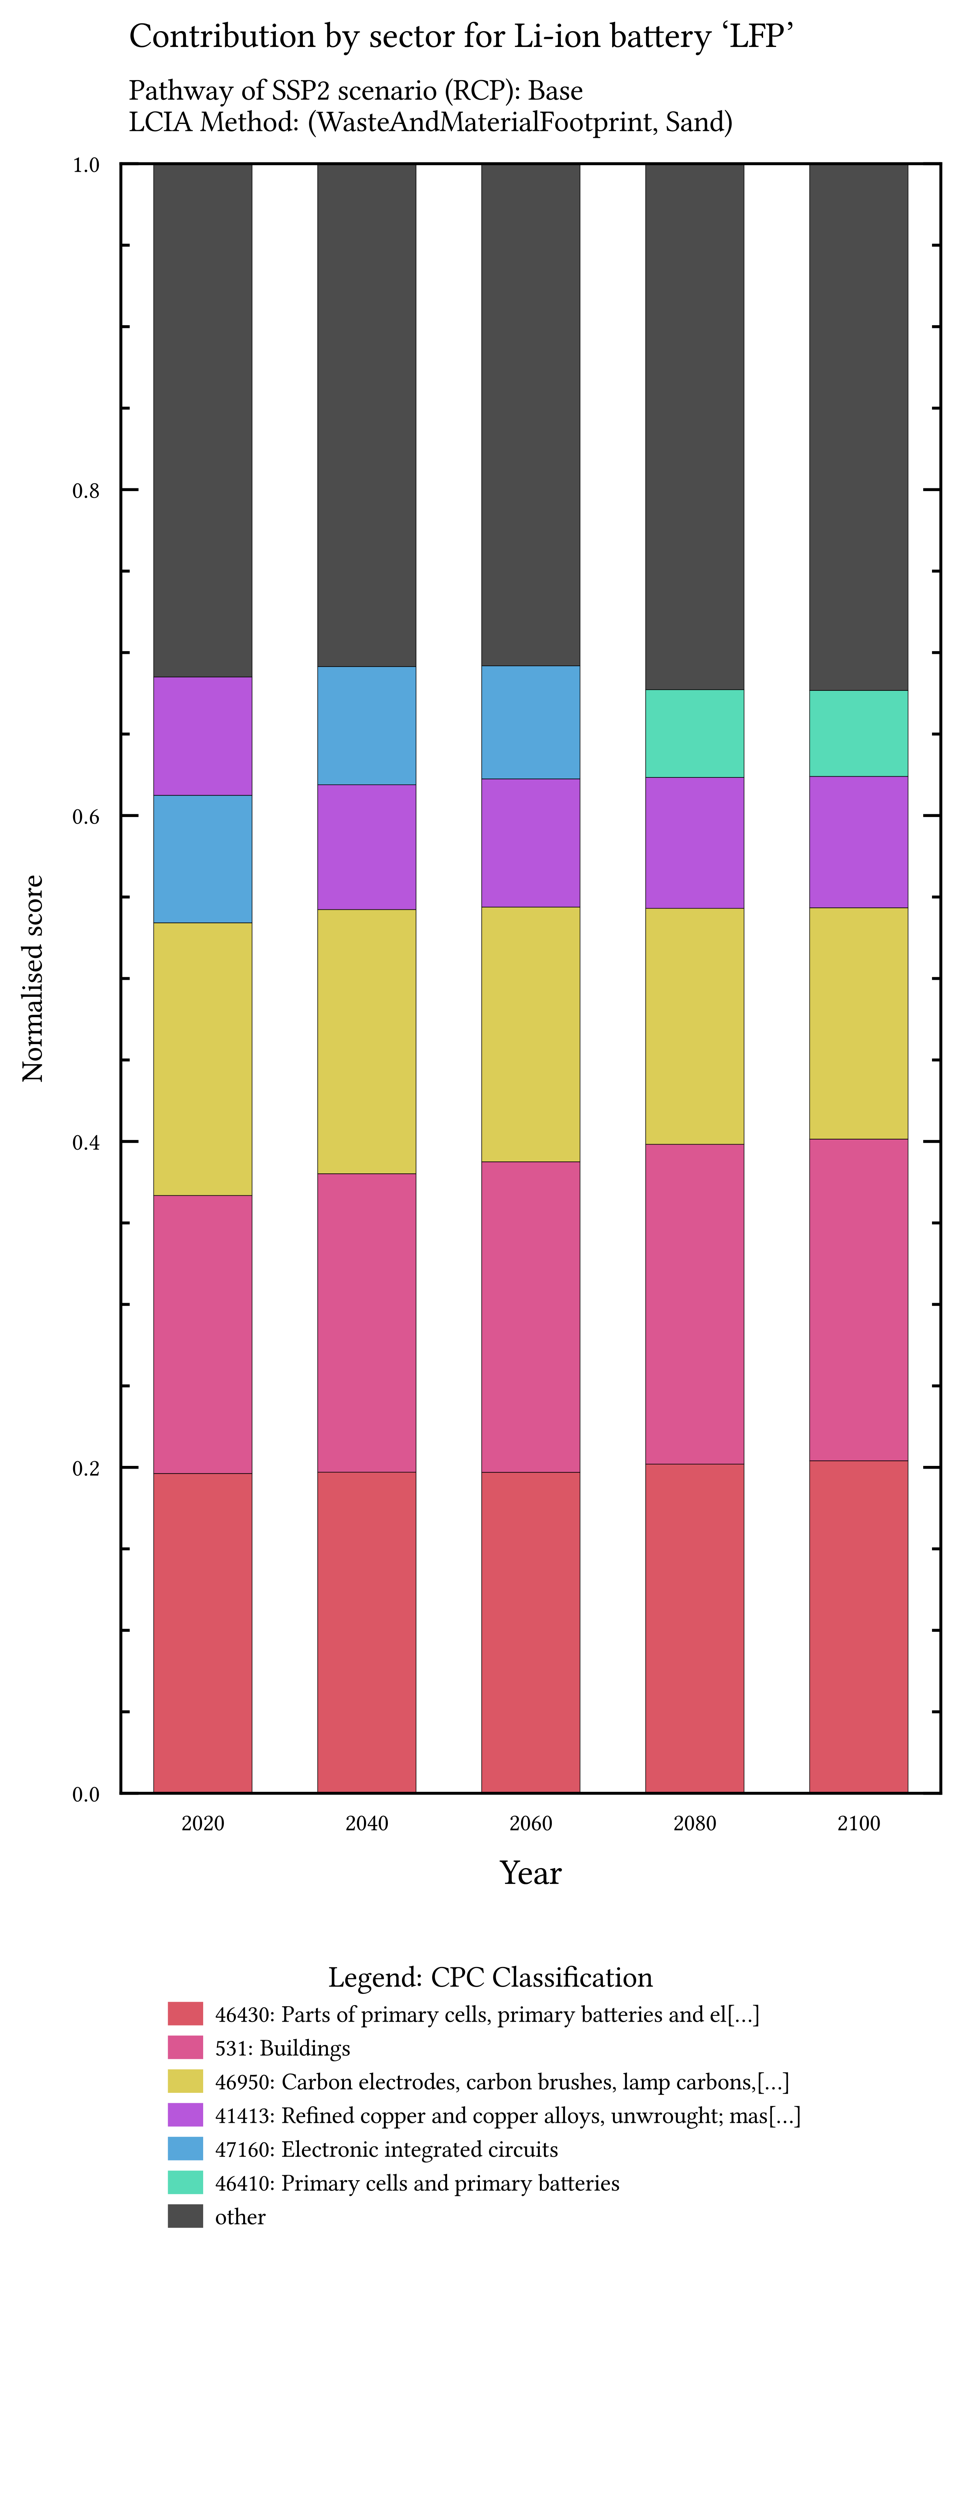<?xml version="1.0" encoding="utf-8" standalone="no"?>
<!DOCTYPE svg PUBLIC "-//W3C//DTD SVG 1.1//EN"
  "http://www.w3.org/Graphics/SVG/1.1/DTD/svg11.dtd">
<svg xmlns:xlink="http://www.w3.org/1999/xlink" width="163.664pt" height="425.261pt" viewBox="0 0 163.664 425.261" xmlns="http://www.w3.org/2000/svg" version="1.1">
 <defs>
  <style type="text/css">*{stroke-linejoin: round; stroke-linecap: butt}</style>
 </defs>
 <g id="figure_1">
  <g id="patch_1">
   <path d="M 0 425.261 
L 163.664 425.261 
L 163.664 0 
L 0 0 
z
" style="fill: #ffffff"/>
  </g>
  <g id="axes_1">
   <g id="patch_2">
    <path d="M 20.564 305.048 
L 160.064 305.048 
L 160.064 27.848 
L 20.564 27.848 
z
" style="fill: #ffffff"/>
   </g>
   <g id="patch_3">
    <path d="M 26.144 305.048 
L 42.884 305.048 
L 42.884 250.647 
L 26.144 250.647 
z
" clip-path="url(#p041c199ebd)" style="fill: #db5765; stroke: #000000; stroke-width: 0.1; stroke-linejoin: miter"/>
   </g>
   <g id="patch_4">
    <path d="M 26.144 250.647 
L 42.884 250.647 
L 42.884 203.36 
L 26.144 203.36 
z
" clip-path="url(#p041c199ebd)" style="fill: #db5791; stroke: #000000; stroke-width: 0.1; stroke-linejoin: miter"/>
   </g>
   <g id="patch_5">
    <path d="M 26.144 203.36 
L 42.884 203.36 
L 42.884 156.974 
L 26.144 156.974 
z
" clip-path="url(#p041c199ebd)" style="fill: #dbcd57; stroke: #000000; stroke-width: 0.1; stroke-linejoin: miter"/>
   </g>
   <g id="patch_6">
    <path d="M 26.144 156.974 
L 42.884 156.974 
L 42.884 135.289 
L 26.144 135.289 
z
" clip-path="url(#p041c199ebd)" style="fill: #57a7db; stroke: #000000; stroke-width: 0.1; stroke-linejoin: miter"/>
   </g>
   <g id="patch_7">
    <path d="M 26.144 135.289 
L 42.884 135.289 
L 42.884 115.166 
L 26.144 115.166 
z
" clip-path="url(#p041c199ebd)" style="fill: #b757db; stroke: #000000; stroke-width: 0.1; stroke-linejoin: miter"/>
   </g>
   <g id="patch_8">
    <path d="M 26.144 115.166 
L 42.884 115.166 
L 42.884 27.848 
L 26.144 27.848 
z
" clip-path="url(#p041c199ebd)" style="fill: #4c4c4c; stroke: #000000; stroke-width: 0.1; stroke-linejoin: miter"/>
   </g>
   <g id="patch_9">
    <path d="M 54.044 305.048 
L 70.784 305.048 
L 70.784 250.428 
L 54.044 250.428 
z
" clip-path="url(#p041c199ebd)" style="fill: #db5765; stroke: #000000; stroke-width: 0.1; stroke-linejoin: miter"/>
   </g>
   <g id="patch_10">
    <path d="M 54.044 250.428 
L 70.784 250.428 
L 70.784 199.655 
L 54.044 199.655 
z
" clip-path="url(#p041c199ebd)" style="fill: #db5791; stroke: #000000; stroke-width: 0.1; stroke-linejoin: miter"/>
   </g>
   <g id="patch_11">
    <path d="M 54.044 199.655 
L 70.784 199.655 
L 70.784 154.722 
L 54.044 154.722 
z
" clip-path="url(#p041c199ebd)" style="fill: #dbcd57; stroke: #000000; stroke-width: 0.1; stroke-linejoin: miter"/>
   </g>
   <g id="patch_12">
    <path d="M 54.044 154.722 
L 70.784 154.722 
L 70.784 133.497 
L 54.044 133.497 
z
" clip-path="url(#p041c199ebd)" style="fill: #b757db; stroke: #000000; stroke-width: 0.1; stroke-linejoin: miter"/>
   </g>
   <g id="patch_13">
    <path d="M 54.044 133.497 
L 70.784 133.497 
L 70.784 113.392 
L 54.044 113.392 
z
" clip-path="url(#p041c199ebd)" style="fill: #57a7db; stroke: #000000; stroke-width: 0.1; stroke-linejoin: miter"/>
   </g>
   <g id="patch_14">
    <path d="M 54.044 113.392 
L 70.784 113.392 
L 70.784 27.848 
L 54.044 27.848 
z
" clip-path="url(#p041c199ebd)" style="fill: #4c4c4c; stroke: #000000; stroke-width: 0.1; stroke-linejoin: miter"/>
   </g>
   <g id="patch_15">
    <path d="M 81.944 305.048 
L 98.684 305.048 
L 98.684 250.449 
L 81.944 250.449 
z
" clip-path="url(#p041c199ebd)" style="fill: #db5765; stroke: #000000; stroke-width: 0.1; stroke-linejoin: miter"/>
   </g>
   <g id="patch_16">
    <path d="M 81.944 250.449 
L 98.684 250.449 
L 98.684 197.626 
L 81.944 197.626 
z
" clip-path="url(#p041c199ebd)" style="fill: #db5791; stroke: #000000; stroke-width: 0.1; stroke-linejoin: miter"/>
   </g>
   <g id="patch_17">
    <path d="M 81.944 197.626 
L 98.684 197.626 
L 98.684 154.298 
L 81.944 154.298 
z
" clip-path="url(#p041c199ebd)" style="fill: #dbcd57; stroke: #000000; stroke-width: 0.1; stroke-linejoin: miter"/>
   </g>
   <g id="patch_18">
    <path d="M 81.944 154.298 
L 98.684 154.298 
L 98.684 132.497 
L 81.944 132.497 
z
" clip-path="url(#p041c199ebd)" style="fill: #b757db; stroke: #000000; stroke-width: 0.1; stroke-linejoin: miter"/>
   </g>
   <g id="patch_19">
    <path d="M 81.944 132.497 
L 98.684 132.497 
L 98.684 113.265 
L 81.944 113.265 
z
" clip-path="url(#p041c199ebd)" style="fill: #57a7db; stroke: #000000; stroke-width: 0.1; stroke-linejoin: miter"/>
   </g>
   <g id="patch_20">
    <path d="M 81.944 113.265 
L 98.684 113.265 
L 98.684 27.848 
L 81.944 27.848 
z
" clip-path="url(#p041c199ebd)" style="fill: #4c4c4c; stroke: #000000; stroke-width: 0.1; stroke-linejoin: miter"/>
   </g>
   <g id="patch_21">
    <path d="M 109.844 305.048 
L 126.584 305.048 
L 126.584 249.054 
L 109.844 249.054 
z
" clip-path="url(#p041c199ebd)" style="fill: #db5765; stroke: #000000; stroke-width: 0.1; stroke-linejoin: miter"/>
   </g>
   <g id="patch_22">
    <path d="M 109.844 249.054 
L 126.584 249.054 
L 126.584 194.652 
L 109.844 194.652 
z
" clip-path="url(#p041c199ebd)" style="fill: #db5791; stroke: #000000; stroke-width: 0.1; stroke-linejoin: miter"/>
   </g>
   <g id="patch_23">
    <path d="M 109.844 194.652 
L 126.584 194.652 
L 126.584 154.518 
L 109.844 154.518 
z
" clip-path="url(#p041c199ebd)" style="fill: #dbcd57; stroke: #000000; stroke-width: 0.1; stroke-linejoin: miter"/>
   </g>
   <g id="patch_24">
    <path d="M 109.844 154.518 
L 126.584 154.518 
L 126.584 132.241 
L 109.844 132.241 
z
" clip-path="url(#p041c199ebd)" style="fill: #b757db; stroke: #000000; stroke-width: 0.1; stroke-linejoin: miter"/>
   </g>
   <g id="patch_25">
    <path d="M 109.844 132.241 
L 126.584 132.241 
L 126.584 117.325 
L 109.844 117.325 
z
" clip-path="url(#p041c199ebd)" style="fill: #57dbb7; stroke: #000000; stroke-width: 0.1; stroke-linejoin: miter"/>
   </g>
   <g id="patch_26">
    <path d="M 109.844 117.325 
L 126.584 117.325 
L 126.584 27.848 
L 109.844 27.848 
z
" clip-path="url(#p041c199ebd)" style="fill: #4c4c4c; stroke: #000000; stroke-width: 0.1; stroke-linejoin: miter"/>
   </g>
   <g id="patch_27">
    <path d="M 137.744 305.048 
L 154.484 305.048 
L 154.484 248.485 
L 137.744 248.485 
z
" clip-path="url(#p041c199ebd)" style="fill: #db5765; stroke: #000000; stroke-width: 0.1; stroke-linejoin: miter"/>
   </g>
   <g id="patch_28">
    <path d="M 137.744 248.485 
L 154.484 248.485 
L 154.484 193.761 
L 137.744 193.761 
z
" clip-path="url(#p041c199ebd)" style="fill: #db5791; stroke: #000000; stroke-width: 0.1; stroke-linejoin: miter"/>
   </g>
   <g id="patch_29">
    <path d="M 137.744 193.761 
L 154.484 193.761 
L 154.484 154.418 
L 137.744 154.418 
z
" clip-path="url(#p041c199ebd)" style="fill: #dbcd57; stroke: #000000; stroke-width: 0.1; stroke-linejoin: miter"/>
   </g>
   <g id="patch_30">
    <path d="M 137.744 154.418 
L 154.484 154.418 
L 154.484 132.073 
L 137.744 132.073 
z
" clip-path="url(#p041c199ebd)" style="fill: #b757db; stroke: #000000; stroke-width: 0.1; stroke-linejoin: miter"/>
   </g>
   <g id="patch_31">
    <path d="M 137.744 132.073 
L 154.484 132.073 
L 154.484 117.448 
L 137.744 117.448 
z
" clip-path="url(#p041c199ebd)" style="fill: #57dbb7; stroke: #000000; stroke-width: 0.1; stroke-linejoin: miter"/>
   </g>
   <g id="patch_32">
    <path d="M 137.744 117.448 
L 154.484 117.448 
L 154.484 27.848 
L 137.744 27.848 
z
" clip-path="url(#p041c199ebd)" style="fill: #4c4c4c; stroke: #000000; stroke-width: 0.1; stroke-linejoin: miter"/>
   </g>
   <g id="matplotlib.axis_1">
    <g id="xtick_1">
     <g id="line2d_1"/>
     <g id="line2d_2"/>
     <g id="text_1">
      <!-- 2020 -->
      <g transform="translate(30.808 311.342) scale(0.04 -0.04)">
       <defs>
        <path id="LinLibertineT-32" d="M 390 2997 
C 390 2863 512 2747 646 2747 
C 755 2747 947 2863 947 3003 
C 947 3054 934 3093 922 3137 
C 909 3182 870 3239 870 3291 
C 870 3450 1037 3680 1504 3680 
C 1734 3680 2061 3521 2061 2908 
C 2061 2500 1914 2169 1536 1786 
L 1062 1320 
C 435 682 333 377 333 0 
C 333 0 659 0 864 0 
L 1984 0 
C 2189 0 2483 0 2483 0 
C 2566 337 2630 813 2637 1004 
C 2598 1036 2515 1048 2451 1036 
C 2342 582 2234 423 2003 423 
L 864 423 
C 864 730 1306 1164 1338 1196 
L 1984 1815 
C 2349 2167 2624 2448 2624 2933 
C 2624 3623 2061 3904 1542 3904 
C 832 3904 390 3380 390 2997 
z
" transform="scale(0.016)"/>
        <path id="LinLibertineT-30" d="M 1485 3680 
C 1594 3680 1696 3641 1773 3571 
C 1971 3405 2144 2919 2144 2061 
C 2144 1472 2125 1069 2035 743 
C 1894 218 1581 160 1466 160 
C 870 160 806 1255 806 1811 
C 806 3386 1197 3680 1485 3680 
z
M 1459 -64 
C 1952 -64 2701 435 2701 1939 
C 2701 2573 2547 3117 2266 3488 
C 2099 3712 1830 3904 1485 3904 
C 851 3904 250 3150 250 1882 
C 250 1196 461 557 813 204 
C 992 26 1210 -64 1459 -64 
z
" transform="scale(0.016)"/>
       </defs>
       <use xlink:href="#LinLibertineT-32" transform="scale(0.996)"/>
       <use xlink:href="#LinLibertineT-30" transform="translate(46.326 0) scale(0.996)"/>
       <use xlink:href="#LinLibertineT-32" transform="translate(92.653 0) scale(0.996)"/>
       <use xlink:href="#LinLibertineT-30" transform="translate(138.979 0) scale(0.996)"/>
      </g>
     </g>
    </g>
    <g id="xtick_2">
     <g id="line2d_3"/>
     <g id="line2d_4"/>
     <g id="text_2">
      <!-- 2040 -->
      <g transform="translate(58.708 311.342) scale(0.04 -0.04)">
       <defs>
        <path id="LinLibertineT-34" d="M 1734 3251 
L 1734 1408 
L 512 1408 
C 838 1933 1293 2649 1734 3251 
z
M 2752 1408 
L 2221 1408 
L 2221 3281 
C 2221 3602 2221 3852 2234 3904 
L 2221 3904 
L 2016 3904 
C 1971 3904 1939 3866 1914 3834 
C 1510 3342 768 2288 179 1375 
C 198 1278 237 1106 429 1106 
L 1734 1106 
L 1734 509 
C 1734 211 1491 211 1216 211 
C 1178 172 1178 39 1216 0 
C 1421 0 1677 0 1971 0 
C 2221 0 2464 0 2669 0 
C 2707 39 2707 171 2669 210 
C 2355 235 2221 223 2221 521 
L 2221 1106 
L 2662 1106 
C 2752 1106 2848 1228 2848 1305 
C 2848 1369 2822 1408 2752 1408 
z
" transform="scale(0.016)"/>
       </defs>
       <use xlink:href="#LinLibertineT-32" transform="scale(0.996)"/>
       <use xlink:href="#LinLibertineT-30" transform="translate(46.326 0) scale(0.996)"/>
       <use xlink:href="#LinLibertineT-34" transform="translate(92.653 0) scale(0.996)"/>
       <use xlink:href="#LinLibertineT-30" transform="translate(138.979 0) scale(0.996)"/>
      </g>
     </g>
    </g>
    <g id="xtick_3">
     <g id="line2d_5"/>
     <g id="line2d_6"/>
     <g id="text_3">
      <!-- 2060 -->
      <g transform="translate(86.608 311.342) scale(0.04 -0.04)">
       <defs>
        <path id="LinLibertineT-36" d="M 864 1971 
C 1075 2112 1286 2112 1395 2112 
C 2022 2112 2163 1500 2163 1181 
C 2163 480 1894 161 1581 161 
C 1178 161 813 378 813 1473 
C 813 1619 826 1786 864 1971 
z
M 922 2202 
C 1094 2786 1504 3433 2355 3754 
C 2355 3831 2330 3889 2278 3921 
C 1632 3728 1235 3459 877 3043 
C 480 2582 282 1999 282 1493 
C 282 193 1018 -64 1510 -64 
C 2349 -64 2694 749 2694 1300 
C 2694 1850 2400 2343 1530 2343 
C 1363 2343 1114 2292 922 2202 
z
" transform="scale(0.016)"/>
       </defs>
       <use xlink:href="#LinLibertineT-32" transform="scale(0.996)"/>
       <use xlink:href="#LinLibertineT-30" transform="translate(46.326 0) scale(0.996)"/>
       <use xlink:href="#LinLibertineT-36" transform="translate(92.653 0) scale(0.996)"/>
       <use xlink:href="#LinLibertineT-30" transform="translate(138.979 0) scale(0.996)"/>
      </g>
     </g>
    </g>
    <g id="xtick_4">
     <g id="line2d_7"/>
     <g id="line2d_8"/>
     <g id="text_4">
      <!-- 2080 -->
      <g transform="translate(114.508 311.342) scale(0.04 -0.04)">
       <defs>
        <path id="LinLibertineT-38" d="M 1498 3680 
C 1914 3680 2067 3405 2067 3110 
C 2067 2765 1728 2477 1555 2349 
L 1357 2471 
C 954 2733 909 2944 909 3142 
C 909 3437 1114 3680 1498 3680 
z
M 2515 3104 
C 2515 3565 2157 3904 1530 3904 
C 877 3904 454 3514 454 3020 
C 454 2662 627 2399 1018 2156 
L 1184 2054 
C 998 1958 826 1843 666 1702 
C 403 1471 294 1184 294 934 
C 294 281 755 -64 1434 -64 
C 2272 -64 2682 551 2682 1037 
C 2682 1408 2522 1734 2182 1939 
L 1728 2214 
C 2029 2362 2515 2694 2515 3104 
z
M 1446 160 
C 1158 160 723 359 723 934 
C 723 1127 806 1575 1357 1939 
L 1658 1760 
C 2054 1517 2214 1217 2214 909 
C 2214 269 1734 160 1446 160 
z
" transform="scale(0.016)"/>
       </defs>
       <use xlink:href="#LinLibertineT-32" transform="scale(0.996)"/>
       <use xlink:href="#LinLibertineT-30" transform="translate(46.326 0) scale(0.996)"/>
       <use xlink:href="#LinLibertineT-38" transform="translate(92.653 0) scale(0.996)"/>
       <use xlink:href="#LinLibertineT-30" transform="translate(138.979 0) scale(0.996)"/>
      </g>
     </g>
    </g>
    <g id="xtick_5">
     <g id="line2d_9"/>
     <g id="line2d_10"/>
     <g id="text_5">
      <!-- 2100 -->
      <g transform="translate(142.408 311.342) scale(0.04 -0.04)">
       <defs>
        <path id="LinLibertineT-31" d="M 1843 779 
L 1843 3021 
C 1843 3409 1850 3802 1862 3886 
C 1862 3919 1850 3919 1824 3919 
C 1472 3700 1133 3540 570 3277 
C 582 3207 608 3141 666 3103 
C 960 3226 1101 3264 1222 3264 
C 1331 3264 1350 3109 1350 2889 
L 1350 780 
C 1350 243 1178 211 730 211 
C 691 172 691 39 730 0 
C 1043 0 1274 0 1619 0 
C 1926 0 2080 0 2400 0 
C 2438 39 2438 172 2400 211 
C 1952 211 1843 243 1843 779 
z
" transform="scale(0.016)"/>
       </defs>
       <use xlink:href="#LinLibertineT-32" transform="scale(0.996)"/>
       <use xlink:href="#LinLibertineT-31" transform="translate(46.326 0) scale(0.996)"/>
       <use xlink:href="#LinLibertineT-30" transform="translate(92.653 0) scale(0.996)"/>
       <use xlink:href="#LinLibertineT-30" transform="translate(138.979 0) scale(0.996)"/>
      </g>
     </g>
    </g>
    <g id="xtick_6">
     <g id="line2d_11"/>
     <g id="line2d_12"/>
    </g>
    <g id="xtick_7">
     <g id="line2d_13"/>
     <g id="line2d_14"/>
    </g>
    <g id="xtick_8">
     <g id="line2d_15"/>
     <g id="line2d_16"/>
    </g>
    <g id="xtick_9">
     <g id="line2d_17"/>
     <g id="line2d_18"/>
    </g>
    <g id="xtick_10">
     <g id="line2d_19"/>
     <g id="line2d_20"/>
    </g>
    <g id="xtick_11">
     <g id="line2d_21"/>
     <g id="line2d_22"/>
    </g>
    <g id="xtick_12">
     <g id="line2d_23"/>
     <g id="line2d_24"/>
    </g>
    <g id="xtick_13">
     <g id="line2d_25"/>
     <g id="line2d_26"/>
    </g>
    <g id="xtick_14">
     <g id="line2d_27"/>
     <g id="line2d_28"/>
    </g>
    <g id="xtick_15">
     <g id="line2d_29"/>
     <g id="line2d_30"/>
    </g>
    <g id="xtick_16">
     <g id="line2d_31"/>
     <g id="line2d_32"/>
    </g>
    <g id="xtick_17">
     <g id="line2d_33"/>
     <g id="line2d_34"/>
    </g>
    <g id="xtick_18">
     <g id="line2d_35"/>
     <g id="line2d_36"/>
    </g>
    <g id="xtick_19">
     <g id="line2d_37"/>
     <g id="line2d_38"/>
    </g>
    <g id="xtick_20">
     <g id="line2d_39"/>
     <g id="line2d_40"/>
    </g>
    <g id="xtick_21">
     <g id="line2d_41"/>
     <g id="line2d_42"/>
    </g>
    <g id="text_6">
     <!-- Year -->
     <g transform="translate(84.994 320.462) scale(0.06 -0.06)">
      <defs>
       <path id="LinLibertineT-59" d="M 2157 777 
L 2157 1654 
C 2157 1847 2163 1950 2272 2143 
L 3034 3535 
C 3213 3864 3354 3921 3642 3947 
C 3680 3985 3680 4121 3642 4160 
C 3462 4160 3258 4160 3110 4160 
C 2963 4160 2733 4160 2528 4160 
C 2490 4120 2490 3981 2528 3942 
C 2810 3942 2912 3878 2778 3621 
L 2067 2281 
C 2016 2184 1984 2191 1926 2293 
L 1184 3608 
C 1030 3878 1056 3942 1414 3942 
C 1453 3981 1453 4120 1414 4160 
C 1184 4160 941 4160 685 4160 
C 435 4160 224 4160 32 4160 
C -6 4121 0 3985 38 3947 
C 307 3928 416 3889 640 3515 
L 1478 2092 
C 1594 1898 1613 1834 1613 1596 
L 1613 777 
C 1613 243 1504 211 992 211 
C 954 172 954 39 992 0 
C 1306 0 1638 0 1888 0 
C 2138 0 2458 0 2778 0 
C 2816 39 2816 172 2778 211 
C 2266 211 2157 243 2157 777 
z
" transform="scale(0.016)"/>
       <path id="LinLibertineT-65" d="M 794 1831 
C 915 2547 1363 2604 1517 2604 
C 1760 2604 2048 2467 2048 1922 
C 2048 1863 2022 1831 1952 1831 
L 794 1831 
z
M 2470 600 
C 2234 354 2048 250 1677 250 
C 1446 250 1178 386 979 715 
C 851 929 774 1226 774 1600 
L 2477 1600 
C 2554 1600 2598 1638 2598 1708 
C 2598 2243 2406 2816 1517 2816 
C 960 2816 237 2281 237 1302 
C 237 941 326 593 538 348 
C 755 91 1056 -64 1517 -64 
C 2003 -64 2349 161 2605 497 
C 2586 562 2547 594 2470 600 
z
" transform="scale(0.016)"/>
       <path id="LinLibertineT-61" d="M 1875 1495 
L 1875 648 
C 1875 564 1837 520 1786 481 
C 1619 346 1402 199 1222 199 
C 902 199 762 455 762 654 
C 762 944 896 1239 1370 1361 
L 1875 1495 
z
M 1875 308 
C 1914 109 1984 -64 2304 -64 
C 2547 -64 2778 45 2912 173 
C 2899 250 2874 309 2803 347 
C 2758 309 2650 244 2566 244 
C 2381 244 2374 494 2374 789 
L 2374 1732 
C 2374 2642 1875 2816 1408 2816 
C 883 2816 352 2469 352 2104 
C 352 1950 429 1873 576 1873 
C 762 1873 877 2007 877 2091 
C 877 2136 870 2181 858 2206 
C 851 2226 845 2264 845 2335 
C 845 2533 1114 2604 1357 2604 
C 1574 2604 1875 2495 1875 1770 
C 1875 1725 1856 1700 1837 1693 
L 1286 1559 
C 672 1405 230 1065 230 629 
C 230 103 589 -64 1037 -64 
C 1261 -64 1453 -13 1734 205 
L 1862 308 
L 1875 308 
z
" transform="scale(0.016)"/>
       <path id="LinLibertineT-72" d="M 1126 2296 
C 1114 2553 1107 2719 1075 2784 
C 1062 2816 1050 2835 998 2835 
C 819 2764 653 2707 211 2649 
C 198 2610 211 2508 224 2469 
C 570 2436 640 2404 640 2031 
L 640 777 
C 640 244 563 218 166 218 
C 128 178 128 40 166 0 
C 390 0 640 0 896 0 
C 1152 0 1446 0 1670 0 
C 1709 39 1709 172 1670 211 
C 1222 243 1146 262 1146 791 
L 1146 1678 
C 1146 1844 1222 1990 1299 2106 
C 1370 2207 1517 2418 1594 2418 
C 1651 2418 1709 2405 1760 2335 
C 1805 2271 1882 2188 1990 2188 
C 2144 2188 2291 2348 2291 2508 
C 2291 2630 2176 2816 1907 2816 
C 1606 2816 1344 2533 1197 2283 
C 1158 2213 1126 2264 1126 2296 
z
" transform="scale(0.016)"/>
      </defs>
      <use xlink:href="#LinLibertineT-59" transform="scale(0.996)"/>
      <use xlink:href="#LinLibertineT-65" transform="translate(50.212 0) scale(0.996)"/>
      <use xlink:href="#LinLibertineT-61" transform="translate(94.745 0) scale(0.996)"/>
      <use xlink:href="#LinLibertineT-72" transform="translate(140.274 0) scale(0.996)"/>
     </g>
    </g>
   </g>
   <g id="matplotlib.axis_2">
    <g id="ytick_1">
     <g id="line2d_43">
      <defs>
       <path id="m78d9f699b5" d="M 0 0 
L 3 0 
" style="stroke: #000000; stroke-width: 0.5"/>
      </defs>
      <g>
       <use xlink:href="#m78d9f699b5" x="20.564" y="305.048" style="stroke: #000000; stroke-width: 0.5"/>
      </g>
     </g>
     <g id="line2d_44">
      <defs>
       <path id="mab9bfccd5e" d="M 0 0 
L -3 0 
" style="stroke: #000000; stroke-width: 0.5"/>
      </defs>
      <g>
       <use xlink:href="#mab9bfccd5e" x="160.064" y="305.048" style="stroke: #000000; stroke-width: 0.5"/>
      </g>
     </g>
     <g id="text_7">
      <!-- $\mathdefault{0.0}$ -->
      <g transform="translate(12.254 306.445) scale(0.04 -0.04)">
       <defs>
        <path id="LibertineMathMI-94" d="M 365 275 
C 365 90 518 -64 704 -64 
C 890 -64 1043 90 1043 275 
C 1043 461 890 614 704 614 
C 518 614 365 461 365 275 
z
" transform="scale(0.016)"/>
       </defs>
       <use xlink:href="#LinLibertineT-30" transform="scale(0.996)"/>
       <use xlink:href="#LibertineMathMI-94" transform="translate(47.92 0) scale(0.996)"/>
       <use xlink:href="#LinLibertineT-30" transform="translate(71.532 0) scale(0.996)"/>
      </g>
     </g>
    </g>
    <g id="ytick_2">
     <g id="line2d_45">
      <g>
       <use xlink:href="#m78d9f699b5" x="20.564" y="249.608" style="stroke: #000000; stroke-width: 0.5"/>
      </g>
     </g>
     <g id="line2d_46">
      <g>
       <use xlink:href="#mab9bfccd5e" x="160.064" y="249.608" style="stroke: #000000; stroke-width: 0.5"/>
      </g>
     </g>
     <g id="text_8">
      <!-- $\mathdefault{0.2}$ -->
      <g transform="translate(12.254 251.005) scale(0.04 -0.04)">
       <use xlink:href="#LinLibertineT-30" transform="scale(0.996)"/>
       <use xlink:href="#LibertineMathMI-94" transform="translate(47.92 0) scale(0.996)"/>
       <use xlink:href="#LinLibertineT-32" transform="translate(71.532 0) scale(0.996)"/>
      </g>
     </g>
    </g>
    <g id="ytick_3">
     <g id="line2d_47">
      <g>
       <use xlink:href="#m78d9f699b5" x="20.564" y="194.168" style="stroke: #000000; stroke-width: 0.5"/>
      </g>
     </g>
     <g id="line2d_48">
      <g>
       <use xlink:href="#mab9bfccd5e" x="160.064" y="194.168" style="stroke: #000000; stroke-width: 0.5"/>
      </g>
     </g>
     <g id="text_9">
      <!-- $\mathdefault{0.4}$ -->
      <g transform="translate(12.254 195.565) scale(0.04 -0.04)">
       <use xlink:href="#LinLibertineT-30" transform="scale(0.996)"/>
       <use xlink:href="#LibertineMathMI-94" transform="translate(47.92 0) scale(0.996)"/>
       <use xlink:href="#LinLibertineT-34" transform="translate(71.532 0) scale(0.996)"/>
      </g>
     </g>
    </g>
    <g id="ytick_4">
     <g id="line2d_49">
      <g>
       <use xlink:href="#m78d9f699b5" x="20.564" y="138.728" style="stroke: #000000; stroke-width: 0.5"/>
      </g>
     </g>
     <g id="line2d_50">
      <g>
       <use xlink:href="#mab9bfccd5e" x="160.064" y="138.728" style="stroke: #000000; stroke-width: 0.5"/>
      </g>
     </g>
     <g id="text_10">
      <!-- $\mathdefault{0.6}$ -->
      <g transform="translate(12.254 140.125) scale(0.04 -0.04)">
       <use xlink:href="#LinLibertineT-30" transform="scale(0.996)"/>
       <use xlink:href="#LibertineMathMI-94" transform="translate(47.92 0) scale(0.996)"/>
       <use xlink:href="#LinLibertineT-36" transform="translate(71.532 0) scale(0.996)"/>
      </g>
     </g>
    </g>
    <g id="ytick_5">
     <g id="line2d_51">
      <g>
       <use xlink:href="#m78d9f699b5" x="20.564" y="83.288" style="stroke: #000000; stroke-width: 0.5"/>
      </g>
     </g>
     <g id="line2d_52">
      <g>
       <use xlink:href="#mab9bfccd5e" x="160.064" y="83.288" style="stroke: #000000; stroke-width: 0.5"/>
      </g>
     </g>
     <g id="text_11">
      <!-- $\mathdefault{0.8}$ -->
      <g transform="translate(12.254 84.685) scale(0.04 -0.04)">
       <use xlink:href="#LinLibertineT-30" transform="scale(0.996)"/>
       <use xlink:href="#LibertineMathMI-94" transform="translate(47.92 0) scale(0.996)"/>
       <use xlink:href="#LinLibertineT-38" transform="translate(71.532 0) scale(0.996)"/>
      </g>
     </g>
    </g>
    <g id="ytick_6">
     <g id="line2d_53">
      <g>
       <use xlink:href="#m78d9f699b5" x="20.564" y="27.848" style="stroke: #000000; stroke-width: 0.5"/>
      </g>
     </g>
     <g id="line2d_54">
      <g>
       <use xlink:href="#mab9bfccd5e" x="160.064" y="27.848" style="stroke: #000000; stroke-width: 0.5"/>
      </g>
     </g>
     <g id="text_12">
      <!-- $\mathdefault{1.0}$ -->
      <g transform="translate(12.254 29.245) scale(0.04 -0.04)">
       <use xlink:href="#LinLibertineT-31" transform="scale(0.996)"/>
       <use xlink:href="#LibertineMathMI-94" transform="translate(47.92 0) scale(0.996)"/>
       <use xlink:href="#LinLibertineT-30" transform="translate(71.532 0) scale(0.996)"/>
      </g>
     </g>
    </g>
    <g id="ytick_7">
     <g id="line2d_55">
      <defs>
       <path id="m4a668f76b3" d="M 0 0 
L 1.5 0 
" style="stroke: #000000; stroke-width: 0.5"/>
      </defs>
      <g>
       <use xlink:href="#m4a668f76b3" x="20.564" y="291.188" style="stroke: #000000; stroke-width: 0.5"/>
      </g>
     </g>
     <g id="line2d_56">
      <defs>
       <path id="m79a0bb65be" d="M 0 0 
L -1.5 0 
" style="stroke: #000000; stroke-width: 0.5"/>
      </defs>
      <g>
       <use xlink:href="#m79a0bb65be" x="160.064" y="291.188" style="stroke: #000000; stroke-width: 0.5"/>
      </g>
     </g>
    </g>
    <g id="ytick_8">
     <g id="line2d_57">
      <g>
       <use xlink:href="#m4a668f76b3" x="20.564" y="277.328" style="stroke: #000000; stroke-width: 0.5"/>
      </g>
     </g>
     <g id="line2d_58">
      <g>
       <use xlink:href="#m79a0bb65be" x="160.064" y="277.328" style="stroke: #000000; stroke-width: 0.5"/>
      </g>
     </g>
    </g>
    <g id="ytick_9">
     <g id="line2d_59">
      <g>
       <use xlink:href="#m4a668f76b3" x="20.564" y="263.468" style="stroke: #000000; stroke-width: 0.5"/>
      </g>
     </g>
     <g id="line2d_60">
      <g>
       <use xlink:href="#m79a0bb65be" x="160.064" y="263.468" style="stroke: #000000; stroke-width: 0.5"/>
      </g>
     </g>
    </g>
    <g id="ytick_10">
     <g id="line2d_61">
      <g>
       <use xlink:href="#m4a668f76b3" x="20.564" y="235.748" style="stroke: #000000; stroke-width: 0.5"/>
      </g>
     </g>
     <g id="line2d_62">
      <g>
       <use xlink:href="#m79a0bb65be" x="160.064" y="235.748" style="stroke: #000000; stroke-width: 0.5"/>
      </g>
     </g>
    </g>
    <g id="ytick_11">
     <g id="line2d_63">
      <g>
       <use xlink:href="#m4a668f76b3" x="20.564" y="221.888" style="stroke: #000000; stroke-width: 0.5"/>
      </g>
     </g>
     <g id="line2d_64">
      <g>
       <use xlink:href="#m79a0bb65be" x="160.064" y="221.888" style="stroke: #000000; stroke-width: 0.5"/>
      </g>
     </g>
    </g>
    <g id="ytick_12">
     <g id="line2d_65">
      <g>
       <use xlink:href="#m4a668f76b3" x="20.564" y="208.028" style="stroke: #000000; stroke-width: 0.5"/>
      </g>
     </g>
     <g id="line2d_66">
      <g>
       <use xlink:href="#m79a0bb65be" x="160.064" y="208.028" style="stroke: #000000; stroke-width: 0.5"/>
      </g>
     </g>
    </g>
    <g id="ytick_13">
     <g id="line2d_67">
      <g>
       <use xlink:href="#m4a668f76b3" x="20.564" y="180.308" style="stroke: #000000; stroke-width: 0.5"/>
      </g>
     </g>
     <g id="line2d_68">
      <g>
       <use xlink:href="#m79a0bb65be" x="160.064" y="180.308" style="stroke: #000000; stroke-width: 0.5"/>
      </g>
     </g>
    </g>
    <g id="ytick_14">
     <g id="line2d_69">
      <g>
       <use xlink:href="#m4a668f76b3" x="20.564" y="166.448" style="stroke: #000000; stroke-width: 0.5"/>
      </g>
     </g>
     <g id="line2d_70">
      <g>
       <use xlink:href="#m79a0bb65be" x="160.064" y="166.448" style="stroke: #000000; stroke-width: 0.5"/>
      </g>
     </g>
    </g>
    <g id="ytick_15">
     <g id="line2d_71">
      <g>
       <use xlink:href="#m4a668f76b3" x="20.564" y="152.588" style="stroke: #000000; stroke-width: 0.5"/>
      </g>
     </g>
     <g id="line2d_72">
      <g>
       <use xlink:href="#m79a0bb65be" x="160.064" y="152.588" style="stroke: #000000; stroke-width: 0.5"/>
      </g>
     </g>
    </g>
    <g id="ytick_16">
     <g id="line2d_73">
      <g>
       <use xlink:href="#m4a668f76b3" x="20.564" y="124.868" style="stroke: #000000; stroke-width: 0.5"/>
      </g>
     </g>
     <g id="line2d_74">
      <g>
       <use xlink:href="#m79a0bb65be" x="160.064" y="124.868" style="stroke: #000000; stroke-width: 0.5"/>
      </g>
     </g>
    </g>
    <g id="ytick_17">
     <g id="line2d_75">
      <g>
       <use xlink:href="#m4a668f76b3" x="20.564" y="111.008" style="stroke: #000000; stroke-width: 0.5"/>
      </g>
     </g>
     <g id="line2d_76">
      <g>
       <use xlink:href="#m79a0bb65be" x="160.064" y="111.008" style="stroke: #000000; stroke-width: 0.5"/>
      </g>
     </g>
    </g>
    <g id="ytick_18">
     <g id="line2d_77">
      <g>
       <use xlink:href="#m4a668f76b3" x="20.564" y="97.148" style="stroke: #000000; stroke-width: 0.5"/>
      </g>
     </g>
     <g id="line2d_78">
      <g>
       <use xlink:href="#m79a0bb65be" x="160.064" y="97.148" style="stroke: #000000; stroke-width: 0.5"/>
      </g>
     </g>
    </g>
    <g id="ytick_19">
     <g id="line2d_79">
      <g>
       <use xlink:href="#m4a668f76b3" x="20.564" y="69.428" style="stroke: #000000; stroke-width: 0.5"/>
      </g>
     </g>
     <g id="line2d_80">
      <g>
       <use xlink:href="#m79a0bb65be" x="160.064" y="69.428" style="stroke: #000000; stroke-width: 0.5"/>
      </g>
     </g>
    </g>
    <g id="ytick_20">
     <g id="line2d_81">
      <g>
       <use xlink:href="#m4a668f76b3" x="20.564" y="55.568" style="stroke: #000000; stroke-width: 0.5"/>
      </g>
     </g>
     <g id="line2d_82">
      <g>
       <use xlink:href="#m79a0bb65be" x="160.064" y="55.568" style="stroke: #000000; stroke-width: 0.5"/>
      </g>
     </g>
    </g>
    <g id="ytick_21">
     <g id="line2d_83">
      <g>
       <use xlink:href="#m4a668f76b3" x="20.564" y="41.708" style="stroke: #000000; stroke-width: 0.5"/>
      </g>
     </g>
     <g id="line2d_84">
      <g>
       <use xlink:href="#m79a0bb65be" x="160.064" y="41.708" style="stroke: #000000; stroke-width: 0.5"/>
      </g>
     </g>
    </g>
    <g id="text_13">
     <!-- Normalised score -->
     <g transform="translate(7.093 184.106) rotate(-90) scale(0.05 -0.05)">
      <defs>
       <path id="LinLibertineT-4e" d="M 3558 3256 
L 3558 1158 
C 3558 1036 3558 965 3514 965 
C 3488 965 3392 1082 3206 1320 
L 1011 4122 
L 147 4122 
C 109 4082 109 3943 147 3904 
C 422 3904 614 3674 653 3505 
L 653 828 
C 653 257 544 219 96 174 
C 58 135 58 1 96 -38 
C 371 -38 659 -38 813 -38 
C 960 -38 1254 -38 1523 -38 
C 1562 1 1562 135 1523 174 
C 1075 219 966 244 966 829 
L 966 2793 
C 966 3011 966 3107 1018 3107 
C 1056 3107 1126 3036 1235 2894 
L 3469 58 
C 3539 -38 3622 -96 3725 -96 
C 3814 -96 3872 -19 3872 103 
L 3872 3255 
C 3872 3827 3981 3865 4429 3910 
C 4467 3948 4467 4083 4429 4122 
C 4166 4122 3866 4122 3712 4122 
C 3578 4122 3283 4122 3002 4122 
C 2963 4083 2963 3948 3002 3910 
C 3450 3865 3558 3839 3558 3256 
z
" transform="scale(0.016)"/>
       <path id="LinLibertineT-6f" d="M 262 1315 
C 262 661 698 -64 1606 -64 
C 2016 -64 2330 83 2547 295 
C 2835 577 2963 981 2963 1373 
C 2963 2040 2598 2816 1619 2816 
C 1197 2816 851 2642 614 2367 
C 384 2091 262 1719 262 1315 
z
M 1523 2591 
C 2074 2591 2413 2091 2413 1167 
C 2413 359 1997 160 1696 160 
C 1030 160 813 968 813 1462 
C 813 2020 947 2591 1523 2591 
z
" transform="scale(0.016)"/>
       <path id="LinLibertineT-6d" d="M 1088 2309 
C 1082 2503 1069 2733 1037 2798 
C 1024 2830 1011 2849 960 2849 
C 781 2778 614 2721 173 2663 
C 160 2624 173 2522 186 2483 
C 531 2451 602 2419 602 2047 
L 602 795 
C 602 270 518 237 166 212 
C 128 173 128 39 166 0 
C 358 0 602 0 858 0 
C 1114 0 1312 0 1504 0 
C 1542 39 1542 173 1504 212 
C 1178 244 1107 270 1107 795 
L 1107 1848 
C 1107 1983 1165 2060 1216 2118 
C 1472 2368 1709 2496 1907 2496 
C 2150 2496 2330 2342 2330 1912 
L 2330 795 
C 2330 270 2278 237 1933 212 
C 1901 173 1901 39 1933 0 
C 2093 0 2330 0 2586 0 
C 2842 0 3053 0 3213 0 
C 3245 39 3245 173 3213 212 
C 2893 237 2835 270 2835 795 
L 2835 1814 
C 2835 1904 2835 1994 2829 2071 
C 3136 2413 3424 2496 3674 2496 
C 3917 2496 4058 2355 4058 1925 
L 4058 795 
C 4058 270 3994 237 3661 212 
C 3629 173 3629 39 3661 0 
C 3821 0 4058 0 4314 0 
C 4570 0 4794 0 4973 0 
C 5005 39 5005 173 4973 212 
C 4621 237 4563 270 4563 795 
L 4563 1810 
C 4563 2381 4467 2830 3904 2830 
C 3578 2830 3181 2708 2848 2355 
C 2829 2336 2790 2304 2778 2361 
C 2720 2624 2470 2830 2138 2830 
C 1766 2830 1434 2612 1165 2309 
C 1133 2277 1094 2232 1088 2309 
z
" transform="scale(0.016)"/>
       <path id="LinLibertineT-6c" d="M 608 778 
C 608 243 538 211 147 211 
C 109 172 109 39 147 0 
C 371 0 608 0 864 0 
C 1120 0 1363 0 1574 0 
C 1613 39 1613 172 1574 211 
C 1184 211 1114 243 1114 776 
L 1114 3740 
C 1114 4158 1139 4416 1139 4416 
C 1139 4460 1114 4480 1056 4480 
C 896 4414 416 4321 160 4301 
C 147 4247 160 4141 198 4101 
C 570 4101 608 4081 608 3597 
L 608 778 
z
" transform="scale(0.016)"/>
       <path id="LinLibertineT-69" d="M 576 3852 
C 576 3685 730 3518 883 3518 
C 1062 3518 1216 3691 1216 3826 
C 1216 3980 1082 4160 909 4160 
C 755 4160 576 4006 576 3852 
z
M 1158 779 
L 1158 2064 
C 1158 2386 1184 2799 1184 2799 
C 1184 2825 1152 2844 1101 2844 
C 922 2773 666 2716 224 2658 
C 211 2619 224 2517 237 2478 
C 589 2446 653 2408 653 2043 
L 653 794 
C 653 263 582 244 192 212 
C 154 173 154 39 192 0 
C 403 0 653 0 909 0 
C 1165 0 1408 0 1619 0 
C 1658 40 1658 178 1619 218 
C 1229 218 1158 244 1158 779 
z
" transform="scale(0.016)"/>
       <path id="LinLibertineT-73" d="M 307 886 
C 333 572 352 269 352 0 
C 416 13 480 19 512 19 
C 557 19 595 19 640 6 
C 813 -38 986 -64 1222 -64 
C 1581 -64 2240 109 2240 744 
C 2240 1180 1926 1437 1491 1597 
C 1107 1745 851 1841 851 2193 
C 851 2456 1082 2604 1299 2604 
C 1440 2604 1811 2553 1894 2007 
C 1933 1969 2061 1969 2099 2008 
C 2118 2241 2131 2480 2138 2694 
C 1939 2726 1632 2816 1299 2816 
C 826 2816 397 2508 397 2097 
C 397 1629 608 1430 1101 1225 
C 1632 1007 1754 872 1754 596 
C 1754 282 1446 148 1210 148 
C 960 148 819 230 755 300 
C 614 447 544 727 506 885 
C 467 924 346 924 307 886 
z
" transform="scale(0.016)"/>
       <path id="LinLibertineT-64" d="M 2208 795 
C 2208 673 2195 622 2106 545 
C 1869 340 1664 237 1504 237 
C 1158 237 800 616 800 1417 
C 800 1879 890 2136 986 2270 
C 1184 2572 1453 2591 1581 2591 
C 1811 2591 1971 2508 2099 2360 
C 2189 2258 2208 2213 2208 2014 
L 2208 795 
z
M 2138 321 
C 2170 346 2227 359 2234 314 
C 2253 160 2304 -64 2304 -64 
C 2355 -83 2387 -77 2426 -64 
C 2566 51 2790 148 3181 192 
C 3219 231 3219 327 3181 366 
C 2771 398 2714 520 2714 835 
L 2714 3741 
C 2714 4159 2739 4416 2739 4416 
C 2739 4460 2714 4480 2656 4480 
C 2496 4414 2016 4320 1760 4300 
C 1747 4246 1760 4140 1798 4100 
C 2131 4100 2208 4132 2208 3590 
L 2208 2765 
C 2208 2719 2195 2707 2150 2707 
C 2125 2707 1862 2816 1651 2816 
C 1229 2816 947 2674 691 2431 
C 416 2155 250 1777 250 1302 
C 250 513 646 -64 1338 -64 
C 1587 -64 1824 64 2138 321 
z
" transform="scale(0.016)"/>
       <path id="LinLibertineT-63" d="M 2547 584 
C 2522 641 2470 667 2413 673 
C 2195 391 1920 250 1645 250 
C 1178 250 787 725 787 1475 
C 787 2181 1094 2604 1517 2604 
C 1894 2604 1946 2379 1971 2155 
C 1990 1982 2080 1924 2214 1924 
C 2349 1924 2528 2007 2528 2206 
C 2528 2559 2163 2816 1549 2816 
C 915 2816 237 2245 237 1334 
C 237 507 698 -64 1504 -64 
C 1888 -64 2227 58 2547 584 
z
" transform="scale(0.016)"/>
      </defs>
      <use xlink:href="#LinLibertineT-4e" transform="scale(0.996)"/>
      <use xlink:href="#LinLibertineT-6f" transform="translate(69.639 0) scale(0.996)"/>
      <use xlink:href="#LinLibertineT-72" transform="translate(119.851 0) scale(0.996)"/>
      <use xlink:href="#LinLibertineT-6d" transform="translate(156.912 0) scale(0.996)"/>
      <use xlink:href="#LinLibertineT-61" transform="translate(235.616 0) scale(0.996)"/>
      <use xlink:href="#LinLibertineT-6c" transform="translate(281.146 0) scale(0.996)"/>
      <use xlink:href="#LinLibertineT-69" transform="translate(307.447 0) scale(0.996)"/>
      <use xlink:href="#LinLibertineT-73" transform="translate(334.446 0) scale(0.996)"/>
      <use xlink:href="#LinLibertineT-65" transform="translate(373.3 0) scale(0.996)"/>
      <use xlink:href="#LinLibertineT-64" transform="translate(418.53 0) scale(0.996)"/>
      <use xlink:href="#LinLibertineT-73" transform="translate(493.848 0) scale(0.996)"/>
      <use xlink:href="#LinLibertineT-63" transform="translate(532.702 0) scale(0.996)"/>
      <use xlink:href="#LinLibertineT-6f" transform="translate(575.342 0) scale(0.996)"/>
      <use xlink:href="#LinLibertineT-72" transform="translate(625.554 0) scale(0.996)"/>
      <use xlink:href="#LinLibertineT-65" transform="translate(661.818 0) scale(0.996)"/>
     </g>
    </g>
   </g>
   <g id="patch_33">
    <path d="M 20.564 305.048 
L 20.564 27.848 
" style="fill: none; stroke: #000000; stroke-width: 0.5; stroke-linejoin: miter; stroke-linecap: square"/>
   </g>
   <g id="patch_34">
    <path d="M 160.064 305.048 
L 160.064 27.848 
" style="fill: none; stroke: #000000; stroke-width: 0.5; stroke-linejoin: miter; stroke-linecap: square"/>
   </g>
   <g id="patch_35">
    <path d="M 20.564 305.048 
L 160.064 305.048 
" style="fill: none; stroke: #000000; stroke-width: 0.5; stroke-linejoin: miter; stroke-linecap: square"/>
   </g>
   <g id="patch_36">
    <path d="M 20.564 27.848 
L 160.064 27.848 
" style="fill: none; stroke: #000000; stroke-width: 0.5; stroke-linejoin: miter; stroke-linecap: square"/>
   </g>
   <g id="text_14">
    <!-- Pathway of SSP2 scenario (RCP): Base -->
    <g transform="translate(21.959 16.951) scale(0.05 -0.05)">
     <defs>
      <path id="LinLibertineT-50" d="M 1210 3559 
C 1210 3744 1306 3968 1766 3968 
C 2208 3968 2650 3821 2650 3014 
C 2650 2328 2317 2048 1696 2048 
C 1536 2048 1280 2048 1210 2074 
L 1210 3559 
z
M 666 3372 
L 666 780 
C 666 243 557 211 109 211 
C 70 172 70 39 109 0 
C 397 0 710 0 941 0 
C 1165 0 1542 0 1862 0 
C 1901 39 1901 172 1862 211 
C 1363 211 1210 237 1210 778 
L 1210 1888 
C 1350 1843 1504 1824 1728 1824 
C 2893 1824 3245 2583 3245 3126 
C 3245 3502 2995 4186 1811 4186 
C 1568 4186 1190 4160 934 4160 
C 698 4160 365 4160 109 4160 
C 70 4120 70 3981 109 3942 
C 557 3942 666 3910 666 3372 
z
" transform="scale(0.016)"/>
      <path id="LinLibertineT-74" d="M 275 2752 
C 186 2752 160 2675 160 2623 
L 160 2540 
C 160 2509 166 2502 192 2502 
L 570 2502 
L 570 571 
C 570 115 768 -64 1062 -64 
C 1357 -64 1677 77 1926 360 
C 1914 424 1875 463 1811 469 
C 1645 340 1453 289 1286 289 
C 1114 289 1075 481 1075 879 
L 1075 2502 
L 1741 2502 
C 1805 2502 1894 2528 1894 2586 
L 1894 2714 
C 1894 2740 1875 2752 1843 2752 
L 1075 2752 
L 1075 3006 
C 1075 3426 1101 3685 1101 3685 
C 1101 3725 1082 3744 1050 3744 
C 1024 3744 966 3718 909 3685 
C 838 3647 774 3614 691 3594 
C 614 3569 550 3549 550 3504 
C 550 3426 570 3471 570 2752 
L 275 2752 
z
" transform="scale(0.016)"/>
      <path id="LinLibertineT-68" d="M 1069 1837 
C 1069 1972 1126 2048 1178 2106 
C 1421 2342 1747 2482 1997 2482 
C 2125 2482 2259 2399 2336 2252 
C 2400 2125 2413 1953 2413 1761 
L 2413 791 
C 2413 269 2349 243 2016 211 
C 1984 172 1984 39 2016 0 
C 2195 0 2413 0 2669 0 
C 2925 0 3136 0 3347 0 
C 3379 39 3379 172 3347 211 
C 2989 243 2918 269 2918 791 
L 2918 1743 
C 2918 2094 2893 2407 2746 2599 
C 2637 2739 2438 2816 2214 2816 
C 1901 2816 1517 2732 1126 2296 
C 1107 2270 1062 2206 1062 2296 
L 1069 3741 
C 1069 4158 1094 4416 1094 4416 
C 1094 4460 1069 4480 1011 4480 
C 851 4414 371 4320 115 4300 
C 102 4246 115 4140 154 4100 
C 486 4100 563 4132 563 3591 
L 563 778 
C 563 244 486 218 115 218 
C 77 178 77 40 115 0 
C 326 0 563 0 819 0 
C 1062 0 1274 0 1453 0 
C 1491 39 1491 172 1453 211 
C 1126 236 1069 262 1069 791 
L 1069 1837 
z
" transform="scale(0.016)"/>
      <path id="LinLibertineT-77" d="M 1299 2560 
C 1338 2599 1338 2739 1299 2778 
C 1107 2778 883 2778 653 2778 
C 410 2778 237 2778 70 2778 
C 32 2740 32 2605 70 2567 
C 371 2535 442 2470 576 2137 
L 1414 64 
C 1453 -25 1504 -64 1568 -64 
C 1626 -64 1677 -25 1722 77 
L 2368 1660 
L 3027 64 
C 3066 -25 3117 -64 3181 -64 
C 3238 -64 3290 -25 3328 72 
L 4166 2116 
C 4269 2380 4378 2560 4704 2560 
C 4742 2599 4742 2739 4704 2778 
C 4576 2778 4435 2778 4243 2778 
C 4051 2778 3782 2778 3590 2778 
C 3552 2739 3552 2599 3590 2560 
C 4070 2560 4006 2374 3917 2150 
L 3379 815 
C 3315 655 3290 655 3238 790 
L 2688 2194 
C 2566 2496 2579 2560 2918 2584 
C 2957 2619 2957 2743 2918 2778 
C 2726 2778 2470 2778 2278 2778 
C 2118 2778 1907 2778 1715 2778 
C 1677 2740 1677 2606 1715 2568 
C 2016 2542 2093 2357 2208 2069 
L 2246 1968 
L 1798 833 
C 1715 621 1702 614 1619 820 
L 1107 2144 
C 986 2456 992 2560 1299 2560 
z
" transform="scale(0.016)"/>
      <path id="LinLibertineT-79" d="M 1306 -1010 
C 1408 -830 1491 -650 1568 -458 
C 2080 781 2368 1443 2701 2161 
C 2829 2432 2918 2534 3219 2573 
C 3258 2611 3258 2746 3219 2784 
C 3091 2784 2944 2784 2765 2784 
C 2573 2784 2374 2784 2182 2784 
C 2144 2746 2144 2611 2182 2573 
C 2387 2553 2592 2515 2490 2284 
L 1856 815 
C 1811 713 1754 693 1702 822 
L 1133 2156 
C 1018 2425 986 2547 1344 2573 
C 1382 2611 1382 2746 1344 2784 
C 1107 2784 851 2784 621 2784 
C 403 2784 230 2784 102 2784 
C 64 2746 64 2611 102 2573 
C 358 2541 442 2483 608 2091 
L 1331 402 
C 1389 274 1485 -21 1421 -201 
C 1344 -413 1267 -593 1171 -792 
C 1101 -920 1011 -978 851 -978 
C 762 -978 736 -959 666 -959 
C 480 -959 384 -1151 384 -1235 
C 384 -1369 512 -1472 685 -1472 
C 819 -1472 1075 -1421 1306 -1010 
z
" transform="scale(0.016)"/>
      <path id="LinLibertineT-66" d="M 1120 778 
L 1120 2502 
L 1715 2502 
C 1773 2502 1862 2528 1862 2586 
L 1862 2714 
C 1862 2740 1843 2752 1811 2752 
L 1120 2752 
L 1120 3118 
C 1120 4108 1414 4262 1626 4262 
C 1818 4262 1920 4185 2010 3959 
C 2061 3844 2131 3754 2266 3754 
C 2374 3754 2528 3889 2528 4017 
C 2528 4127 2458 4242 2323 4345 
C 2157 4460 1990 4480 1747 4480 
C 1210 4480 614 4011 614 3009 
L 614 2752 
L 288 2752 
C 173 2752 141 2675 141 2623 
L 141 2540 
C 141 2509 147 2502 173 2502 
L 614 2502 
L 614 791 
C 614 262 512 236 166 211 
C 128 172 128 39 166 0 
C 390 0 614 0 870 0 
C 1126 0 1434 0 1658 0 
C 1696 40 1696 178 1658 218 
C 1158 218 1120 244 1120 778 
z
" transform="scale(0.016)"/>
      <path id="LinLibertineT-53" d="M 2528 4051 
C 2157 4102 2170 4224 1542 4224 
C 896 4224 326 3794 326 3114 
C 326 2439 883 2131 1446 1913 
C 1830 1766 2304 1585 2304 957 
C 2304 436 2016 167 1504 167 
C 909 167 525 443 384 1078 
C 301 1104 237 1091 173 1059 
C 198 564 224 398 301 83 
C 704 83 883 -64 1453 -64 
C 1741 -64 2016 6 2240 148 
C 2611 378 2842 771 2842 1181 
C 2842 1862 2330 2163 1805 2362 
C 1421 2504 781 2748 781 3287 
C 781 3647 1107 4006 1485 4006 
C 2106 4006 2304 3607 2432 3184 
C 2502 3171 2586 3178 2643 3223 
C 2618 3531 2592 3710 2528 4051 
z
" transform="scale(0.016)"/>
      <path id="LinLibertineT-6e" d="M 1178 2309 
C 1139 2264 1101 2251 1101 2309 
C 1094 2482 1082 2733 1050 2798 
C 1037 2830 1024 2849 973 2849 
C 794 2778 627 2721 186 2663 
C 173 2624 186 2522 198 2483 
C 544 2451 614 2419 614 2047 
L 614 795 
C 614 270 550 244 166 212 
C 128 173 128 39 166 0 
C 358 0 614 0 870 0 
C 1126 0 1318 0 1510 0 
C 1549 39 1549 173 1510 212 
C 1184 244 1120 270 1120 795 
L 1120 1848 
C 1120 1983 1178 2060 1229 2118 
C 1472 2355 1760 2496 2010 2496 
C 2138 2496 2272 2413 2349 2265 
C 2413 2137 2426 1964 2426 1771 
L 2426 795 
C 2426 270 2362 244 2029 212 
C 1997 173 1997 39 2029 0 
C 2221 0 2426 0 2682 0 
C 2938 0 3168 0 3360 0 
C 3392 39 3392 173 3360 212 
C 3002 244 2931 270 2931 795 
L 2931 1752 
C 2931 2105 2906 2413 2758 2612 
C 2650 2753 2451 2830 2227 2830 
C 1914 2830 1555 2746 1178 2309 
z
" transform="scale(0.016)"/>
      <path id="LinLibertineT-28" d="M 282 1616 
C 282 1328 307 -154 1638 -1308 
C 1702 -1296 1754 -1251 1773 -1199 
C 1562 -956 813 -71 813 1616 
C 813 3303 1568 4188 1773 4419 
C 1754 4483 1709 4528 1638 4534 
C 877 3880 282 2809 282 1616 
z
" transform="scale(0.016)"/>
      <path id="LinLibertineT-52" d="M 1741 3968 
C 2131 3968 2592 3826 2592 3063 
C 2592 2255 2138 2074 1517 2074 
L 1210 2074 
L 1210 3554 
C 1210 3741 1286 3968 1741 3968 
z
M 1210 774 
L 1210 1856 
C 1747 1856 1869 1760 1958 1614 
L 2643 504 
C 2829 204 3104 -64 3488 -64 
C 3584 -64 3693 -51 3757 -19 
C 3782 26 3776 83 3750 135 
C 3462 135 3302 352 3136 626 
L 2330 1965 
C 2605 2056 3181 2393 3181 3073 
C 3181 3397 3072 3662 2842 3882 
C 2534 4173 2138 4173 1734 4173 
C 1434 4173 1165 4160 934 4160 
C 710 4160 410 4160 109 4160 
C 70 4120 70 3981 109 3942 
C 557 3942 666 3910 666 3372 
L 666 780 
C 666 243 557 211 109 211 
C 70 172 70 39 109 0 
C 397 0 698 0 941 0 
C 1184 0 1485 0 1766 0 
C 1805 39 1805 172 1766 211 
C 1318 211 1210 243 1210 774 
z
" transform="scale(0.016)"/>
      <path id="LinLibertineT-43" d="M 2285 -64 
C 2906 -64 3475 231 3910 803 
C 3878 860 3834 899 3763 899 
C 3309 398 2874 199 2278 199 
C 1414 199 819 1175 819 2112 
C 819 2665 966 3126 1197 3415 
C 1517 3807 1888 3987 2221 3987 
C 3104 3987 3456 3461 3622 2909 
C 3699 2884 3763 2903 3834 2941 
C 3802 3275 3757 3583 3693 3936 
C 3366 3968 3078 4224 2291 4224 
C 1747 4224 1293 4025 915 3678 
C 493 3287 237 2658 237 1990 
C 237 873 909 -64 2285 -64 
z
" transform="scale(0.016)"/>
      <path id="LinLibertineT-29" d="M 1626 1616 
C 1626 1905 1600 3386 269 4541 
C 205 4528 154 4483 134 4432 
C 346 4188 1094 3303 1094 1616 
C 1094 -71 339 -956 134 -1187 
C 154 -1251 198 -1296 269 -1302 
C 1030 -648 1626 423 1626 1616 
z
" transform="scale(0.016)"/>
      <path id="LinLibertineT-3a" d="M 448 2284 
C 448 2098 602 1944 787 1944 
C 973 1944 1126 2098 1126 2284 
C 1126 2470 973 2624 787 2624 
C 602 2624 448 2470 448 2284 
z
M 448 468 
C 448 282 602 128 787 128 
C 973 128 1126 282 1126 468 
C 1126 654 973 808 787 808 
C 602 808 448 654 448 468 
z
" transform="scale(0.016)"/>
      <path id="LinLibertineT-42" d="M 1222 3546 
C 1222 3884 1222 3949 1779 3949 
C 2138 3949 2605 3756 2605 3104 
C 2605 2561 2227 2368 1696 2368 
L 1222 2368 
L 1222 3546 
z
M 1222 2150 
L 1664 2150 
C 2541 2150 2906 1652 2906 1071 
C 2906 599 2726 205 1754 205 
C 1306 205 1222 373 1222 767 
L 1222 2150 
z
M 122 4160 
C 83 4121 83 3987 122 3949 
C 570 3949 678 3917 678 3377 
L 678 776 
C 678 237 570 205 122 205 
C 83 167 83 38 122 0 
C 371 0 717 0 954 0 
C 1184 0 1350 0 1888 0 
C 3162 0 3501 644 3501 1197 
C 3501 1815 3072 2169 2515 2330 
L 2515 2343 
C 2835 2502 3123 2834 3123 3178 
C 3123 3605 2938 4160 1747 4160 
C 1523 4160 1178 4160 947 4160 
C 717 4160 371 4160 122 4160 
z
" transform="scale(0.016)"/>
     </defs>
     <use xlink:href="#LinLibertineT-50" transform="scale(0.996)"/>
     <use xlink:href="#LinLibertineT-61" transform="translate(53.898 0) scale(0.996)"/>
     <use xlink:href="#LinLibertineT-74" transform="translate(99.427 0) scale(0.996)"/>
     <use xlink:href="#LinLibertineT-68" transform="translate(130.909 0) scale(0.996)"/>
     <use xlink:href="#LinLibertineT-77" transform="translate(184.508 0) scale(0.996)"/>
     <use xlink:href="#LinLibertineT-61" transform="translate(258.929 0) scale(0.996)"/>
     <use xlink:href="#LinLibertineT-79" transform="translate(304.458 0) scale(0.996)"/>
     <use xlink:href="#LinLibertineT-6f" transform="translate(380.672 0) scale(0.996)"/>
     <use xlink:href="#LinLibertineT-66" transform="translate(430.884 0) scale(0.996)"/>
     <use xlink:href="#LinLibertineT-53" transform="translate(486.675 0) scale(0.996)"/>
     <use xlink:href="#LinLibertineT-53" transform="translate(534.994 0) scale(0.996)"/>
     <use xlink:href="#LinLibertineT-50" transform="translate(583.312 0) scale(0.996)"/>
     <use xlink:href="#LinLibertineT-32" transform="translate(637.21 0) scale(0.996)"/>
     <use xlink:href="#LinLibertineT-73" transform="translate(708.443 0) scale(0.996)"/>
     <use xlink:href="#LinLibertineT-63" transform="translate(747.298 0) scale(0.996)"/>
     <use xlink:href="#LinLibertineT-65" transform="translate(789.938 0) scale(0.996)"/>
     <use xlink:href="#LinLibertineT-6e" transform="translate(834.471 0) scale(0.996)"/>
     <use xlink:href="#LinLibertineT-61" transform="translate(888.468 0) scale(0.996)"/>
     <use xlink:href="#LinLibertineT-72" transform="translate(933.997 0) scale(0.996)"/>
     <use xlink:href="#LinLibertineT-69" transform="translate(971.058 0) scale(0.996)"/>
     <use xlink:href="#LinLibertineT-6f" transform="translate(998.057 0) scale(0.996)"/>
     <use xlink:href="#LinLibertineT-28" transform="translate(1073.175 0) scale(0.996)"/>
     <use xlink:href="#LinLibertineT-52" transform="translate(1102.864 0) scale(0.996)"/>
     <use xlink:href="#LinLibertineT-43" transform="translate(1161.345 0) scale(0.996)"/>
     <use xlink:href="#LinLibertineT-50" transform="translate(1225.703 0) scale(0.996)"/>
     <use xlink:href="#LinLibertineT-29" transform="translate(1279.601 0) scale(0.996)"/>
     <use xlink:href="#LinLibertineT-3a" transform="translate(1309.29 0) scale(0.996)"/>
     <use xlink:href="#LinLibertineT-42" transform="translate(1357.708 0) scale(0.996)"/>
     <use xlink:href="#LinLibertineT-61" transform="translate(1416.289 0) scale(0.996)"/>
     <use xlink:href="#LinLibertineT-73" transform="translate(1461.818 0) scale(0.996)"/>
     <use xlink:href="#LinLibertineT-65" transform="translate(1500.672 0) scale(0.996)"/>
    </g>
    <!-- LCIA Method: (WasteAndMaterialFootprint, Sand) -->
    <g transform="translate(21.959 22.304) scale(0.05 -0.05)">
     <defs>
      <path id="LinLibertineT-4c" d="M 954 0 
L 2317 0 
C 2490 0 3078 0 3078 0 
C 3142 320 3206 735 3245 1067 
C 3181 1099 3110 1112 3034 1099 
C 2906 636 2669 256 1990 256 
L 1587 256 
C 1338 256 1222 379 1222 707 
L 1222 3374 
C 1222 3910 1331 3942 1779 3942 
C 1818 3981 1818 4120 1779 4160 
C 1491 4160 1190 4160 947 4160 
C 717 4160 416 4160 122 4160 
C 83 4120 83 3981 122 3942 
C 570 3942 678 3910 678 3372 
L 678 780 
C 678 243 570 211 122 211 
C 83 172 83 39 122 0 
C 371 0 736 0 954 0 
z
" transform="scale(0.016)"/>
      <path id="LinLibertineT-49" d="M 1222 780 
L 1222 3372 
C 1222 3910 1331 3942 1779 3942 
C 1818 3981 1818 4120 1779 4160 
C 1498 4160 1197 4160 947 4160 
C 736 4160 422 4160 122 4160 
C 83 4120 83 3981 122 3942 
C 570 3942 678 3910 678 3372 
L 678 780 
C 678 243 570 211 122 211 
C 83 172 83 39 122 0 
C 410 0 723 0 954 0 
C 1184 0 1491 0 1779 0 
C 1818 39 1818 172 1779 211 
C 1331 211 1222 243 1222 780 
z
" transform="scale(0.016)"/>
      <path id="LinLibertineT-41" d="M 1683 1805 
C 1542 1805 1498 1824 1523 1888 
L 2176 3560 
L 2214 3560 
L 2816 1805 
L 1683 1805 
z
M 992 512 
L 1344 1429 
C 1376 1510 1414 1536 1568 1536 
L 2918 1536 
L 3290 454 
C 3366 237 3123 211 2816 211 
C 2778 172 2778 39 2816 0 
C 3053 0 3405 0 3654 0 
C 3917 0 4160 0 4384 0 
C 4422 39 4422 173 4384 212 
C 4134 236 3917 256 3808 564 
L 2490 4224 
C 2394 4166 2221 4096 2138 4096 
L 685 648 
C 518 250 326 211 45 211 
C 6 172 6 39 45 0 
C 211 0 422 0 614 0 
C 877 0 1197 0 1434 0 
C 1472 38 1472 170 1434 209 
C 1190 228 890 253 992 512 
z
" transform="scale(0.016)"/>
      <path id="LinLibertineT-4d" d="M 4243 741 
C 4275 218 4250 218 3834 218 
C 3795 178 3795 40 3834 0 
C 4070 0 4326 0 4518 0 
C 4710 0 5005 0 5216 0 
C 5254 40 5254 178 5216 218 
C 4781 218 4762 244 4723 784 
L 4531 3492 
C 4506 3850 4538 3942 4973 3942 
C 5011 3981 5011 4120 4973 4160 
L 4134 4160 
L 2778 893 
C 2752 829 2733 803 2720 803 
C 2707 803 2688 835 2669 887 
L 1357 4160 
L 429 4160 
C 390 4120 390 3981 429 3942 
C 870 3942 909 3930 864 3434 
L 608 790 
C 570 404 493 244 128 212 
C 90 173 90 39 128 0 
C 320 0 525 0 678 0 
C 832 0 1088 0 1280 0 
C 1318 39 1318 173 1280 212 
C 858 244 826 443 858 802 
L 1101 3376 
L 1114 3376 
L 2438 32 
C 2458 -13 2496 -64 2534 -64 
C 2573 -64 2598 -19 2624 32 
L 4064 3440 
L 4077 3440 
L 4243 741 
z
" transform="scale(0.016)"/>
      <path id="LinLibertineT-57" d="M 5184 3597 
L 4186 821 
L 4166 828 
L 3283 3527 
C 3174 3873 3398 3892 3616 3911 
C 3654 3948 3654 4083 3616 4122 
C 3354 4122 3072 4122 2816 4122 
C 2605 4122 2381 4122 2176 4122 
C 2138 4082 2138 3943 2176 3904 
C 2515 3904 2656 3705 2714 3538 
L 2861 3114 
C 2886 3037 2906 2973 2906 2915 
C 2906 2851 2899 2800 2848 2690 
L 2022 808 
L 1990 815 
L 1056 3648 
C 979 3872 1152 3904 1376 3904 
C 1414 3943 1414 4082 1376 4122 
C 1165 4122 883 4122 634 4122 
C 410 4122 224 4122 38 4122 
C 0 4082 0 3943 38 3904 
C 326 3904 371 3897 493 3551 
L 1696 77 
C 1728 -25 1766 -96 1837 -96 
C 1920 -96 1958 -32 2003 77 
L 2957 2225 
C 3014 2353 3034 2385 3066 2385 
C 3091 2385 3117 2315 3155 2206 
L 3891 77 
C 3930 -32 3962 -96 4038 -96 
C 4109 -96 4154 -25 4186 71 
L 5472 3532 
C 5555 3756 5670 3904 6022 3904 
C 6061 3943 6061 4082 6022 4122 
C 5837 4122 5632 4122 5466 4122 
C 5299 4122 5018 4122 4762 4122 
C 4723 4083 4723 3948 4762 3911 
C 5024 3892 5280 3873 5184 3597 
z
" transform="scale(0.016)"/>
      <path id="LinLibertineT-46" d="M 1811 2061 
C 2355 2061 2374 1917 2394 1637 
C 2432 1600 2566 1600 2605 1637 
C 2598 1798 2592 1984 2592 2202 
C 2592 2420 2598 2587 2605 2753 
C 2566 2793 2432 2793 2394 2753 
C 2374 2391 2355 2304 1811 2304 
L 1216 2304 
L 1216 3474 
C 1216 3825 1293 3890 1574 3890 
L 1862 3890 
C 2541 3890 2701 3633 2842 3187 
C 2918 3187 2989 3200 3040 3219 
C 3008 3485 2912 4108 2899 4160 
C 2899 4160 2893 4160 2874 4160 
C 2765 4160 2733 4160 2573 4160 
L 941 4160 
C 736 4160 371 4160 115 4160 
C 77 4119 77 3975 115 3935 
C 563 3935 672 3903 672 3366 
L 672 779 
C 672 243 563 211 115 211 
C 77 172 77 39 115 0 
C 339 0 659 0 947 0 
C 1235 0 1549 0 1773 0 
C 1811 39 1811 172 1773 211 
C 1325 211 1216 243 1216 774 
L 1216 2061 
L 1811 2061 
z
" transform="scale(0.016)"/>
      <path id="LinLibertineT-70" d="M 1120 2162 
C 1286 2367 1581 2560 1766 2560 
C 2176 2560 2528 2098 2528 1373 
C 2528 846 2342 192 1626 192 
C 1510 192 1286 224 1171 327 
C 1043 442 1018 481 1018 711 
L 1018 1880 
C 1018 2014 1043 2072 1120 2162 
z
M 998 2400 
C 992 2592 979 2758 947 2823 
C 934 2855 922 2874 870 2874 
C 691 2803 525 2746 83 2688 
C 70 2649 83 2546 96 2507 
C 442 2474 512 2442 512 2067 
L 512 -693 
C 512 -1229 442 -1261 51 -1261 
C 13 -1300 13 -1433 51 -1472 
C 275 -1472 512 -1472 768 -1472 
C 1024 -1472 1331 -1472 1542 -1472 
C 1581 -1433 1581 -1300 1542 -1261 
C 1088 -1261 1018 -1235 1018 -687 
L 1018 25 
C 1018 109 1043 102 1107 70 
C 1267 12 1459 -26 1664 -26 
C 2022 -26 2342 83 2605 333 
C 2906 628 3078 1026 3078 1546 
C 3078 2226 2598 2855 1946 2855 
C 1651 2855 1325 2656 1069 2375 
C 1030 2336 1005 2336 998 2400 
z
" transform="scale(0.016)"/>
      <path id="LinLibertineT-2c" d="M 666 640 
C 467 640 326 506 326 326 
C 326 127 493 63 608 44 
C 730 31 838 -7 838 -155 
C 838 -290 608 -585 275 -668 
C 275 -732 288 -777 333 -822 
C 717 -751 1088 -444 1088 5 
C 1088 390 922 640 666 640 
z
" transform="scale(0.016)"/>
     </defs>
     <use xlink:href="#LinLibertineT-4c" transform="scale(0.996)"/>
     <use xlink:href="#LinLibertineT-43" transform="translate(52.603 0) scale(0.996)"/>
     <use xlink:href="#LinLibertineT-49" transform="translate(116.961 0) scale(0.996)"/>
     <use xlink:href="#LinLibertineT-41" transform="translate(146.55 0) scale(0.996)"/>
     <use xlink:href="#LinLibertineT-4d" transform="translate(240.697 0) scale(0.996)"/>
     <use xlink:href="#LinLibertineT-65" transform="translate(324.284 0) scale(0.996)"/>
     <use xlink:href="#LinLibertineT-74" transform="translate(368.817 0) scale(0.996)"/>
     <use xlink:href="#LinLibertineT-68" transform="translate(400.299 0) scale(0.996)"/>
     <use xlink:href="#LinLibertineT-6f" transform="translate(453.898 0) scale(0.996)"/>
     <use xlink:href="#LinLibertineT-64" transform="translate(504.807 0) scale(0.996)"/>
     <use xlink:href="#LinLibertineT-3a" transform="translate(555.218 0) scale(0.996)"/>
     <use xlink:href="#LinLibertineT-28" transform="translate(607.791 0) scale(0.996)"/>
     <use xlink:href="#LinLibertineT-57" transform="translate(637.479 0) scale(0.996)"/>
     <use xlink:href="#LinLibertineT-61" transform="translate(726.246 0) scale(0.996)"/>
     <use xlink:href="#LinLibertineT-73" transform="translate(771.776 0) scale(0.996)"/>
     <use xlink:href="#LinLibertineT-74" transform="translate(810.63 0) scale(0.996)"/>
     <use xlink:href="#LinLibertineT-65" transform="translate(842.112 0) scale(0.996)"/>
     <use xlink:href="#LinLibertineT-41" transform="translate(882.66 0) scale(0.996)"/>
     <use xlink:href="#LinLibertineT-6e" transform="translate(951.9 0) scale(0.996)"/>
     <use xlink:href="#LinLibertineT-64" transform="translate(1005.898 0) scale(0.996)"/>
     <use xlink:href="#LinLibertineT-4d" transform="translate(1056.308 0) scale(0.996)"/>
     <use xlink:href="#LinLibertineT-61" transform="translate(1139.895 0) scale(0.996)"/>
     <use xlink:href="#LinLibertineT-74" transform="translate(1185.424 0) scale(0.996)"/>
     <use xlink:href="#LinLibertineT-65" transform="translate(1216.906 0) scale(0.996)"/>
     <use xlink:href="#LinLibertineT-72" transform="translate(1261.439 0) scale(0.996)"/>
     <use xlink:href="#LinLibertineT-69" transform="translate(1298.5 0) scale(0.996)"/>
     <use xlink:href="#LinLibertineT-61" transform="translate(1325.499 0) scale(0.996)"/>
     <use xlink:href="#LinLibertineT-6c" transform="translate(1371.028 0) scale(0.996)"/>
     <use xlink:href="#LinLibertineT-46" transform="translate(1397.329 0) scale(0.996)"/>
     <use xlink:href="#LinLibertineT-6f" transform="translate(1445.648 0) scale(0.996)"/>
     <use xlink:href="#LinLibertineT-6f" transform="translate(1496.557 0) scale(0.996)"/>
     <use xlink:href="#LinLibertineT-74" transform="translate(1546.769 0) scale(0.996)"/>
     <use xlink:href="#LinLibertineT-70" transform="translate(1578.251 0) scale(0.996)"/>
     <use xlink:href="#LinLibertineT-72" transform="translate(1629.957 0) scale(0.996)"/>
     <use xlink:href="#LinLibertineT-69" transform="translate(1667.018 0) scale(0.996)"/>
     <use xlink:href="#LinLibertineT-6e" transform="translate(1694.017 0) scale(0.996)"/>
     <use xlink:href="#LinLibertineT-74" transform="translate(1748.014 0) scale(0.996)"/>
     <use xlink:href="#LinLibertineT-2c" transform="translate(1779.496 0) scale(0.996)"/>
     <use xlink:href="#LinLibertineT-53" transform="translate(1826.321 0) scale(0.996)"/>
     <use xlink:href="#LinLibertineT-61" transform="translate(1874.639 0) scale(0.996)"/>
     <use xlink:href="#LinLibertineT-6e" transform="translate(1920.169 0) scale(0.996)"/>
     <use xlink:href="#LinLibertineT-64" transform="translate(1974.166 0) scale(0.996)"/>
     <use xlink:href="#LinLibertineT-29" transform="translate(2024.577 0) scale(0.996)"/>
    </g>
   </g>
   <g id="text_15">
    <!-- Contribution by sector for Li-ion battery `LFP' -->
    <g transform="translate(21.959 7.988) scale(0.06 -0.06)">
     <defs>
      <path id="LinLibertineT-62" d="M 1114 2328 
C 1280 2476 1472 2533 1658 2533 
C 2048 2533 2368 2059 2368 1437 
C 2368 706 2074 154 1466 154 
C 1267 154 1133 295 1005 455 
L 1005 2059 
C 1005 2193 1030 2258 1114 2328 
z
M 1069 2527 
C 1030 2489 1005 2501 1005 2559 
L 1005 3741 
C 1005 4159 1030 4416 1030 4416 
C 1030 4460 1005 4480 947 4480 
C 787 4414 307 4320 51 4300 
C 38 4246 51 4140 90 4100 
C 422 4100 499 4132 499 3592 
L 499 456 
C 499 205 493 90 474 0 
C 506 -42 538 -64 614 -64 
C 653 -38 717 19 768 77 
C 832 154 870 154 941 96 
C 1088 -26 1280 -64 1504 -64 
C 2157 -64 2918 532 2918 1552 
C 2918 2335 2342 2816 1786 2816 
C 1510 2816 1267 2707 1069 2527 
z
" transform="scale(0.016)"/>
      <path id="LinLibertineT-75" d="M 1389 -64 
C 1638 -64 1939 64 2253 320 
C 2285 345 2342 358 2349 313 
C 2368 154 2419 -64 2419 -64 
C 2470 -83 2502 -77 2541 -64 
C 2682 51 2906 148 3296 191 
C 3334 230 3334 326 3296 365 
C 2886 397 2829 519 2829 832 
L 2829 2060 
C 2829 2253 2854 2720 2854 2720 
C 2854 2739 2835 2758 2803 2758 
C 2771 2752 2675 2752 2579 2752 
C 2374 2752 2144 2752 1926 2752 
C 1888 2713 1888 2573 1926 2534 
C 2240 2534 2323 2457 2323 2034 
L 2323 795 
C 2323 673 2310 622 2221 545 
C 1984 340 1741 237 1581 237 
C 1389 237 1069 327 1069 896 
L 1069 2061 
C 1069 2253 1094 2720 1094 2720 
C 1094 2739 1075 2758 1043 2758 
C 1011 2752 915 2752 819 2752 
C 614 2752 384 2752 166 2752 
C 128 2714 128 2580 166 2542 
C 474 2516 563 2445 563 2031 
L 563 804 
C 563 364 755 -64 1389 -64 
z
" transform="scale(0.016)"/>
      <path id="LinLibertineT-2d" d="M 1734 1408 
C 1818 1408 1907 1588 1907 1665 
C 1907 1729 1882 1793 1818 1793 
L 416 1793 
C 339 1793 256 1646 256 1530 
C 256 1466 294 1408 352 1408 
L 1734 1408 
z
" transform="scale(0.016)"/>
      <path id="LinLibertineT-8b" d="M 576 2496 
L 576 570 
C 576 115 768 -64 1069 -64 
C 1389 -64 1683 122 1850 371 
C 1830 435 1805 461 1747 467 
C 1651 384 1472 288 1293 288 
C 1120 288 1082 480 1082 877 
L 1082 2496 
L 2432 2496 
L 2432 570 
C 2432 115 2630 -64 2925 -64 
C 3219 -64 3539 77 3789 358 
C 3776 422 3738 461 3674 467 
C 3507 339 3315 288 3149 288 
C 2976 288 2938 480 2938 877 
L 2938 2496 
L 3603 2496 
C 3667 2496 3757 2522 3757 2579 
L 3757 2708 
C 3757 2733 3738 2746 3706 2746 
L 2938 2746 
L 2938 2995 
C 2938 3411 2963 3667 2963 3667 
C 2963 3712 2938 3731 2880 3731 
L 2509 3565 
C 2470 3539 2413 3526 2419 3482 
C 2432 3334 2432 3277 2432 2746 
C 2163 2746 1760 2746 1082 2746 
L 1082 2931 
C 1082 3347 1107 3603 1107 3603 
C 1107 3648 1082 3667 1024 3667 
L 653 3501 
C 614 3475 557 3462 563 3418 
C 576 3270 576 3277 576 2746 
L 282 2746 
C 192 2746 166 2669 166 2618 
L 166 2534 
C 166 2502 173 2496 198 2496 
L 576 2496 
z
" transform="scale(0.016)"/>
      <path id="LinLibertineT-60" d="M 890 3264 
C 1088 3264 1229 3398 1229 3578 
C 1229 3783 1062 3841 947 3860 
C 826 3873 717 3912 717 4059 
C 717 4194 947 4489 1280 4572 
C 1280 4636 1267 4681 1222 4726 
C 838 4655 467 4348 467 3899 
C 467 3514 634 3264 890 3264 
z
" transform="scale(0.016)"/>
      <path id="LinLibertineT-27" d="M 826 4480 
C 627 4480 486 4345 486 4165 
C 486 3967 653 3903 768 3883 
C 890 3870 998 3832 998 3684 
C 998 3550 768 3255 435 3171 
C 435 3107 448 3062 493 3017 
C 877 3088 1248 3396 1248 3845 
C 1248 4230 1082 4480 826 4480 
z
" transform="scale(0.016)"/>
     </defs>
     <use xlink:href="#LinLibertineT-43" transform="scale(0.996)"/>
     <use xlink:href="#LinLibertineT-6f" transform="translate(64.359 0) scale(0.996)"/>
     <use xlink:href="#LinLibertineT-6e" transform="translate(114.57 0) scale(0.996)"/>
     <use xlink:href="#LinLibertineT-74" transform="translate(168.568 0) scale(0.996)"/>
     <use xlink:href="#LinLibertineT-72" transform="translate(200.05 0) scale(0.996)"/>
     <use xlink:href="#LinLibertineT-69" transform="translate(237.111 0) scale(0.996)"/>
     <use xlink:href="#LinLibertineT-62" transform="translate(264.109 0) scale(0.996)"/>
     <use xlink:href="#LinLibertineT-75" transform="translate(313.225 0) scale(0.996)"/>
     <use xlink:href="#LinLibertineT-74" transform="translate(366.127 0) scale(0.996)"/>
     <use xlink:href="#LinLibertineT-69" transform="translate(397.609 0) scale(0.996)"/>
     <use xlink:href="#LinLibertineT-6f" transform="translate(424.608 0) scale(0.996)"/>
     <use xlink:href="#LinLibertineT-6e" transform="translate(474.819 0) scale(0.996)"/>
     <use xlink:href="#LinLibertineT-62" transform="translate(553.723 0) scale(0.996)"/>
     <use xlink:href="#LinLibertineT-79" transform="translate(602.839 0) scale(0.996)"/>
     <use xlink:href="#LinLibertineT-73" transform="translate(679.053 0) scale(0.996)"/>
     <use xlink:href="#LinLibertineT-65" transform="translate(717.908 0) scale(0.996)"/>
     <use xlink:href="#LinLibertineT-63" transform="translate(763.138 0) scale(0.996)"/>
     <use xlink:href="#LinLibertineT-74" transform="translate(805.778 0) scale(0.996)"/>
     <use xlink:href="#LinLibertineT-6f" transform="translate(837.26 0) scale(0.996)"/>
     <use xlink:href="#LinLibertineT-72" transform="translate(887.472 0) scale(0.996)"/>
     <use xlink:href="#LinLibertineT-66" transform="translate(949.439 0) scale(0.996)"/>
     <use xlink:href="#LinLibertineT-6f" transform="translate(980.324 0) scale(0.996)"/>
     <use xlink:href="#LinLibertineT-72" transform="translate(1030.535 0) scale(0.996)"/>
     <use xlink:href="#LinLibertineT-4c" transform="translate(1092.503 0) scale(0.996)"/>
     <use xlink:href="#LinLibertineT-69" transform="translate(1145.106 0) scale(0.996)"/>
     <use xlink:href="#LinLibertineT-2d" transform="translate(1172.104 0) scale(0.996)"/>
     <use xlink:href="#LinLibertineT-69" transform="translate(1205.778 0) scale(0.996)"/>
     <use xlink:href="#LinLibertineT-6f" transform="translate(1232.777 0) scale(0.996)"/>
     <use xlink:href="#LinLibertineT-6e" transform="translate(1282.988 0) scale(0.996)"/>
     <use xlink:href="#LinLibertineT-62" transform="translate(1361.893 0) scale(0.996)"/>
     <use xlink:href="#LinLibertineT-61" transform="translate(1411.008 0) scale(0.996)"/>
     <use xlink:href="#LinLibertineT-8b" transform="translate(1456.538 0) scale(0.996)"/>
     <use xlink:href="#LinLibertineT-65" transform="translate(1517.708 0) scale(0.996)"/>
     <use xlink:href="#LinLibertineT-72" transform="translate(1562.241 0) scale(0.996)"/>
     <use xlink:href="#LinLibertineT-79" transform="translate(1600.797 0) scale(0.996)"/>
     <use xlink:href="#LinLibertineT-60" transform="translate(1677.011 0) scale(0.996)"/>
     <use xlink:href="#LinLibertineT-4c" transform="translate(1703.711 0) scale(0.996)"/>
     <use xlink:href="#LinLibertineT-46" transform="translate(1756.313 0) scale(0.996)"/>
     <use xlink:href="#LinLibertineT-50" transform="translate(1804.632 0) scale(0.996)"/>
     <use xlink:href="#LinLibertineT-27" transform="translate(1860.921 0) scale(0.996)"/>
    </g>
   </g>
   <g id="legend_1">
    <g id="text_16">
     <!-- Legend: CPC Classification -->
     <g transform="translate(55.908 337.945) scale(0.05 -0.05)">
      <defs>
       <path id="LinLibertineT-67" d="M 2042 1798 
C 2042 1209 1741 1088 1504 1088 
C 966 1088 909 1538 909 1944 
C 909 2389 1069 2617 1421 2617 
C 1824 2617 2042 2325 2042 1798 
z
M 845 -84 
C 915 -103 1018 -116 1101 -116 
C 1299 -116 1478 -71 1568 -71 
C 1888 -71 2157 -71 2342 -176 
C 2592 -319 2669 -411 2669 -581 
C 2669 -1051 1990 -1299 1414 -1299 
C 1184 -1299 646 -1115 646 -682 
C 646 -466 659 -307 845 -84 
z
M 2842 2463 
C 2963 2463 3078 2579 3078 2707 
C 3078 2841 2957 2944 2784 2944 
C 2618 2944 2310 2841 2144 2636 
C 2067 2687 1856 2816 1478 2816 
C 909 2816 384 2435 384 1850 
C 384 1506 538 1310 717 1138 
C 538 983 435 705 435 485 
C 435 252 563 71 730 -13 
C 384 -220 205 -519 205 -797 
C 205 -1361 730 -1536 1222 -1536 
C 2086 -1536 3021 -1115 3021 -414 
C 3021 -206 2925 -43 2739 113 
C 2490 320 2042 320 1805 320 
C 1690 320 1530 294 1376 256 
C 1280 256 1216 256 1184 256 
C 998 256 774 350 774 637 
C 774 770 813 911 890 1024 
C 1043 934 1222 889 1472 889 
C 2035 889 2554 1235 2554 1853 
C 2554 2148 2464 2318 2278 2507 
C 2323 2577 2451 2674 2534 2674 
C 2579 2674 2624 2653 2662 2590 
C 2688 2533 2771 2463 2842 2463 
z
" transform="scale(0.016)"/>
       <path id="LinLibertineT-80" d="M 3007 781 
L 3007 2131 
C 3007 2381 3032 2790 3032 2790 
C 3032 2816 2994 2829 2968 2829 
C 2776 2752 2591 2746 2367 2746 
L 1106 2746 
L 1106 3111 
C 1106 3721 1323 4254 1759 4254 
C 2034 4254 2251 4183 2303 3920 
C 2367 3599 2501 3503 2699 3503 
C 2840 3503 2975 3631 2975 3766 
C 2975 4163 2431 4471 1835 4471 
C 1541 4471 1189 4356 927 4048 
C 658 3733 600 3342 600 2842 
L 600 2746 
L 287 2746 
C 171 2746 139 2669 139 2618 
L 139 2534 
C 139 2502 146 2496 172 2496 
L 600 2496 
L 600 781 
C 600 250 530 224 184 198 
C 146 160 146 26 184 -13 
C 402 -6 632 0 856 0 
C 1080 0 1368 -6 1580 -13 
C 1618 26 1618 160 1580 198 
C 1170 224 1106 250 1106 781 
L 1106 2496 
L 2252 2496 
C 2450 2496 2501 2368 2501 2042 
L 2501 781 
C 2501 250 2424 224 2072 198 
C 2034 160 2034 26 2072 -13 
C 2296 -6 2527 0 2757 0 
C 2981 0 3231 -6 3468 -13 
C 3506 26 3506 160 3468 198 
C 3077 224 3007 250 3007 781 
z
" transform="scale(0.016)"/>
      </defs>
      <use xlink:href="#LinLibertineT-4c" transform="scale(0.996)"/>
      <use xlink:href="#LinLibertineT-65" transform="translate(52.603 0) scale(0.996)"/>
      <use xlink:href="#LinLibertineT-67" transform="translate(97.136 0) scale(0.996)"/>
      <use xlink:href="#LinLibertineT-65" transform="translate(146.949 0) scale(0.996)"/>
      <use xlink:href="#LinLibertineT-6e" transform="translate(191.482 0) scale(0.996)"/>
      <use xlink:href="#LinLibertineT-64" transform="translate(245.479 0) scale(0.996)"/>
      <use xlink:href="#LinLibertineT-3a" transform="translate(295.89 0) scale(0.996)"/>
      <use xlink:href="#LinLibertineT-43" transform="translate(348.463 0) scale(0.996)"/>
      <use xlink:href="#LinLibertineT-50" transform="translate(412.822 0) scale(0.996)"/>
      <use xlink:href="#LinLibertineT-43" transform="translate(466.72 0) scale(0.996)"/>
      <use xlink:href="#LinLibertineT-43" transform="translate(555.985 0) scale(0.996)"/>
      <use xlink:href="#LinLibertineT-6c" transform="translate(620.344 0) scale(0.996)"/>
      <use xlink:href="#LinLibertineT-61" transform="translate(646.645 0) scale(0.996)"/>
      <use xlink:href="#LinLibertineT-73" transform="translate(692.174 0) scale(0.996)"/>
      <use xlink:href="#LinLibertineT-73" transform="translate(731.028 0) scale(0.996)"/>
      <use xlink:href="#LinLibertineT-69" transform="translate(769.883 0) scale(0.996)"/>
      <use xlink:href="#LinLibertineT-80" transform="translate(796.882 0) scale(0.996)"/>
      <use xlink:href="#LinLibertineT-63" transform="translate(852.672 0) scale(0.996)"/>
      <use xlink:href="#LinLibertineT-61" transform="translate(895.313 0) scale(0.996)"/>
      <use xlink:href="#LinLibertineT-74" transform="translate(940.842 0) scale(0.996)"/>
      <use xlink:href="#LinLibertineT-69" transform="translate(972.324 0) scale(0.996)"/>
      <use xlink:href="#LinLibertineT-6f" transform="translate(999.322 0) scale(0.996)"/>
      <use xlink:href="#LinLibertineT-6e" transform="translate(1049.534 0) scale(0.996)"/>
     </g>
    </g>
    <g id="line2d_85">
     <path d="M 30.564 342.53 
L 31.564 342.53 
L 32.564 342.53 
" style="fill: none; stroke: #db5765; stroke-width: 4; stroke-linecap: square"/>
    </g>
    <g id="text_17">
     <!-- 46430: Parts of primary cells, primary batteries and el[...] -->
     <g transform="translate(36.564 343.93) scale(0.04 -0.04)">
      <defs>
       <path id="LinLibertineT-33" d="M 1376 3680 
C 1651 3680 1907 3513 1907 3105 
C 1907 2784 1536 2292 902 2202 
L 934 1997 
C 1043 2010 1158 2010 1242 2010 
C 1606 2010 2080 1907 2080 1185 
C 2080 334 1510 160 1286 160 
C 960 160 902 308 826 422 
C 762 512 678 589 550 589 
C 416 589 282 467 282 365 
C 282 109 819 -64 1203 -64 
C 1965 -64 2643 429 2643 1273 
C 2643 1971 2118 2221 1741 2285 
L 1734 2298 
C 2259 2548 2406 2810 2406 3149 
C 2406 3341 2362 3495 2208 3654 
C 2067 3795 1843 3904 1510 3904 
C 570 3904 301 3290 301 3079 
C 301 2989 365 2861 518 2861 
C 742 2861 768 3072 768 3193 
C 768 3603 1210 3680 1376 3680 
z
" transform="scale(0.016)"/>
       <path id="LinLibertineT-5b" d="M 691 -1216 
L 2048 -1216 
C 2086 -1177 2086 -1062 2048 -1023 
C 1165 -952 1120 -856 1120 -297 
L 1120 3631 
C 1120 4190 1171 4286 2048 4351 
C 2086 4390 2086 4505 2048 4544 
L 691 4544 
L 691 -1216 
z
" transform="scale(0.016)"/>
       <path id="LinLibertineT-96" d="M 365 276 
C 365 90 518 -64 704 -64 
C 890 -64 1043 90 1043 276 
C 1043 462 890 616 704 616 
C 518 616 365 462 365 276 
z
M 2061 276 
C 2061 90 2214 -64 2400 -64 
C 2586 -64 2739 90 2739 276 
C 2739 462 2586 616 2400 616 
C 2214 616 2061 462 2061 276 
z
M 3750 276 
C 3750 90 3904 -64 4090 -64 
C 4275 -64 4429 90 4429 276 
C 4429 462 4275 616 4090 616 
C 3904 616 3750 462 3750 276 
z
" transform="scale(0.016)"/>
       <path id="LinLibertineT-5d" d="M 1587 4544 
L 230 4544 
C 192 4506 192 4390 230 4352 
C 1114 4280 1158 4184 1158 3625 
L 1158 -304 
C 1158 -863 1107 -959 230 -1024 
C 192 -1062 192 -1178 230 -1216 
L 1587 -1216 
L 1587 4544 
z
" transform="scale(0.016)"/>
      </defs>
      <use xlink:href="#LinLibertineT-34" transform="scale(0.996)"/>
      <use xlink:href="#LinLibertineT-36" transform="translate(46.326 0) scale(0.996)"/>
      <use xlink:href="#LinLibertineT-34" transform="translate(92.653 0) scale(0.996)"/>
      <use xlink:href="#LinLibertineT-33" transform="translate(138.979 0) scale(0.996)"/>
      <use xlink:href="#LinLibertineT-30" transform="translate(185.305 0) scale(0.996)"/>
      <use xlink:href="#LinLibertineT-3a" transform="translate(231.631 0) scale(0.996)"/>
      <use xlink:href="#LinLibertineT-50" transform="translate(284.204 0) scale(0.996)"/>
      <use xlink:href="#LinLibertineT-61" transform="translate(338.102 0) scale(0.996)"/>
      <use xlink:href="#LinLibertineT-72" transform="translate(383.631 0) scale(0.996)"/>
      <use xlink:href="#LinLibertineT-74" transform="translate(420.692 0) scale(0.996)"/>
      <use xlink:href="#LinLibertineT-73" transform="translate(452.174 0) scale(0.996)"/>
      <use xlink:href="#LinLibertineT-6f" transform="translate(515.935 0) scale(0.996)"/>
      <use xlink:href="#LinLibertineT-66" transform="translate(566.147 0) scale(0.996)"/>
      <use xlink:href="#LinLibertineT-70" transform="translate(621.938 0) scale(0.996)"/>
      <use xlink:href="#LinLibertineT-72" transform="translate(673.644 0) scale(0.996)"/>
      <use xlink:href="#LinLibertineT-69" transform="translate(710.705 0) scale(0.996)"/>
      <use xlink:href="#LinLibertineT-6d" transform="translate(737.704 0) scale(0.996)"/>
      <use xlink:href="#LinLibertineT-61" transform="translate(816.409 0) scale(0.996)"/>
      <use xlink:href="#LinLibertineT-72" transform="translate(861.938 0) scale(0.996)"/>
      <use xlink:href="#LinLibertineT-79" transform="translate(900.493 0) scale(0.996)"/>
      <use xlink:href="#LinLibertineT-63" transform="translate(976.707 0) scale(0.996)"/>
      <use xlink:href="#LinLibertineT-65" transform="translate(1019.348 0) scale(0.996)"/>
      <use xlink:href="#LinLibertineT-6c" transform="translate(1063.88 0) scale(0.996)"/>
      <use xlink:href="#LinLibertineT-6c" transform="translate(1090.182 0) scale(0.996)"/>
      <use xlink:href="#LinLibertineT-73" transform="translate(1116.483 0) scale(0.996)"/>
      <use xlink:href="#LinLibertineT-2c" transform="translate(1155.338 0) scale(0.996)"/>
      <use xlink:href="#LinLibertineT-70" transform="translate(1202.162 0) scale(0.996)"/>
      <use xlink:href="#LinLibertineT-72" transform="translate(1253.868 0) scale(0.996)"/>
      <use xlink:href="#LinLibertineT-69" transform="translate(1290.929 0) scale(0.996)"/>
      <use xlink:href="#LinLibertineT-6d" transform="translate(1317.928 0) scale(0.996)"/>
      <use xlink:href="#LinLibertineT-61" transform="translate(1396.633 0) scale(0.996)"/>
      <use xlink:href="#LinLibertineT-72" transform="translate(1442.162 0) scale(0.996)"/>
      <use xlink:href="#LinLibertineT-79" transform="translate(1480.717 0) scale(0.996)"/>
      <use xlink:href="#LinLibertineT-62" transform="translate(1556.931 0) scale(0.996)"/>
      <use xlink:href="#LinLibertineT-61" transform="translate(1606.047 0) scale(0.996)"/>
      <use xlink:href="#LinLibertineT-8b" transform="translate(1651.577 0) scale(0.996)"/>
      <use xlink:href="#LinLibertineT-65" transform="translate(1712.747 0) scale(0.996)"/>
      <use xlink:href="#LinLibertineT-72" transform="translate(1757.28 0) scale(0.996)"/>
      <use xlink:href="#LinLibertineT-69" transform="translate(1794.341 0) scale(0.996)"/>
      <use xlink:href="#LinLibertineT-65" transform="translate(1821.34 0) scale(0.996)"/>
      <use xlink:href="#LinLibertineT-73" transform="translate(1865.873 0) scale(0.996)"/>
      <use xlink:href="#LinLibertineT-61" transform="translate(1929.634 0) scale(0.996)"/>
      <use xlink:href="#LinLibertineT-6e" transform="translate(1975.163 0) scale(0.996)"/>
      <use xlink:href="#LinLibertineT-64" transform="translate(2029.16 0) scale(0.996)"/>
      <use xlink:href="#LinLibertineT-65" transform="translate(2104.478 0) scale(0.996)"/>
      <use xlink:href="#LinLibertineT-6c" transform="translate(2149.011 0) scale(0.996)"/>
      <use xlink:href="#LinLibertineT-5b" transform="translate(2175.312 0) scale(0.996)"/>
      <use xlink:href="#LinLibertineT-96" transform="translate(2210.779 0) scale(0.996)"/>
      <use xlink:href="#LinLibertineT-5d" transform="translate(2285.399 0) scale(0.996)"/>
     </g>
    </g>
    <g id="line2d_86">
     <path d="M 30.564 348.259 
L 31.564 348.259 
L 32.564 348.259 
" style="fill: none; stroke: #db5791; stroke-width: 4; stroke-linecap: square"/>
    </g>
    <g id="text_18">
     <!-- 531: Buildings                                                                   -->
     <g transform="translate(36.564 349.659) scale(0.04 -0.04)">
      <defs>
       <path id="LinLibertineT-35" d="M 2042 1210 
C 2042 606 1722 161 1338 161 
C 1094 161 1011 320 915 448 
C 832 556 723 651 589 651 
C 467 651 346 543 346 414 
C 346 154 890 -64 1254 -64 
C 2048 -64 2611 523 2611 1325 
C 2611 1943 2182 2497 1466 2497 
C 1190 2497 954 2439 838 2394 
L 966 3461 
C 1203 3439 1408 3410 1715 3410 
C 1907 3410 2125 3410 2387 3436 
L 2490 3878 
L 2445 3904 
C 2080 3867 1734 3840 1395 3840 
C 1158 3840 928 3840 704 3865 
L 486 2024 
C 826 2150 1069 2176 1299 2176 
C 1715 2176 2042 1902 2042 1210 
z
" transform="scale(0.016)"/>
      </defs>
      <use xlink:href="#LinLibertineT-35" transform="scale(0.996)"/>
      <use xlink:href="#LinLibertineT-33" transform="translate(46.326 0) scale(0.996)"/>
      <use xlink:href="#LinLibertineT-31" transform="translate(92.653 0) scale(0.996)"/>
      <use xlink:href="#LinLibertineT-3a" transform="translate(138.979 0) scale(0.996)"/>
      <use xlink:href="#LinLibertineT-42" transform="translate(191.552 0) scale(0.996)"/>
      <use xlink:href="#LinLibertineT-75" transform="translate(250.132 0) scale(0.996)"/>
      <use xlink:href="#LinLibertineT-69" transform="translate(303.034 0) scale(0.996)"/>
      <use xlink:href="#LinLibertineT-6c" transform="translate(330.032 0) scale(0.996)"/>
      <use xlink:href="#LinLibertineT-64" transform="translate(356.334 0) scale(0.996)"/>
      <use xlink:href="#LinLibertineT-69" transform="translate(406.745 0) scale(0.996)"/>
      <use xlink:href="#LinLibertineT-6e" transform="translate(433.743 0) scale(0.996)"/>
      <use xlink:href="#LinLibertineT-67" transform="translate(487.741 0) scale(0.996)"/>
      <use xlink:href="#LinLibertineT-73" transform="translate(537.554 0) scale(0.996)"/>
     </g>
    </g>
    <g id="line2d_87">
     <path d="M 30.564 354.007 
L 31.564 354.007 
L 32.564 354.007 
" style="fill: none; stroke: #dbcd57; stroke-width: 4; stroke-linecap: square"/>
    </g>
    <g id="text_19">
     <!-- 46950: Carbon electrodes, carbon brushes, lamp carbons,[...] -->
     <g transform="translate(36.564 355.407) scale(0.04 -0.04)">
      <defs>
       <path id="LinLibertineT-39" d="M 2150 1837 
C 1939 1696 1728 1696 1619 1696 
C 992 1696 851 2309 851 2628 
C 851 3329 1120 3648 1434 3648 
C 1837 3648 2202 3430 2202 2336 
C 2202 2195 2189 2022 2150 1837 
z
M 2093 1613 
C 1920 1029 1510 381 659 61 
C 659 -16 685 -74 736 -106 
C 1382 86 1779 355 2138 771 
C 2534 1231 2733 1813 2733 2318 
C 2733 3617 1997 3872 1504 3872 
C 666 3872 320 3062 320 2512 
C 320 1964 614 1472 1485 1472 
C 1651 1472 1901 1523 2093 1613 
z
" transform="scale(0.016)"/>
      </defs>
      <use xlink:href="#LinLibertineT-34" transform="scale(0.996)"/>
      <use xlink:href="#LinLibertineT-36" transform="translate(46.326 0) scale(0.996)"/>
      <use xlink:href="#LinLibertineT-39" transform="translate(92.653 0) scale(0.996)"/>
      <use xlink:href="#LinLibertineT-35" transform="translate(138.979 0) scale(0.996)"/>
      <use xlink:href="#LinLibertineT-30" transform="translate(185.305 0) scale(0.996)"/>
      <use xlink:href="#LinLibertineT-3a" transform="translate(231.631 0) scale(0.996)"/>
      <use xlink:href="#LinLibertineT-43" transform="translate(284.204 0) scale(0.996)"/>
      <use xlink:href="#LinLibertineT-61" transform="translate(348.563 0) scale(0.996)"/>
      <use xlink:href="#LinLibertineT-72" transform="translate(394.092 0) scale(0.996)"/>
      <use xlink:href="#LinLibertineT-62" transform="translate(431.153 0) scale(0.996)"/>
      <use xlink:href="#LinLibertineT-6f" transform="translate(481.265 0) scale(0.996)"/>
      <use xlink:href="#LinLibertineT-6e" transform="translate(531.477 0) scale(0.996)"/>
      <use xlink:href="#LinLibertineT-65" transform="translate(610.381 0) scale(0.996)"/>
      <use xlink:href="#LinLibertineT-6c" transform="translate(654.914 0) scale(0.996)"/>
      <use xlink:href="#LinLibertineT-65" transform="translate(681.215 0) scale(0.996)"/>
      <use xlink:href="#LinLibertineT-63" transform="translate(726.446 0) scale(0.996)"/>
      <use xlink:href="#LinLibertineT-74" transform="translate(769.086 0) scale(0.996)"/>
      <use xlink:href="#LinLibertineT-72" transform="translate(800.568 0) scale(0.996)"/>
      <use xlink:href="#LinLibertineT-6f" transform="translate(836.832 0) scale(0.996)"/>
      <use xlink:href="#LinLibertineT-64" transform="translate(887.741 0) scale(0.996)"/>
      <use xlink:href="#LinLibertineT-65" transform="translate(938.152 0) scale(0.996)"/>
      <use xlink:href="#LinLibertineT-73" transform="translate(982.685 0) scale(0.996)"/>
      <use xlink:href="#LinLibertineT-2c" transform="translate(1021.539 0) scale(0.996)"/>
      <use xlink:href="#LinLibertineT-63" transform="translate(1068.363 0) scale(0.996)"/>
      <use xlink:href="#LinLibertineT-61" transform="translate(1111.004 0) scale(0.996)"/>
      <use xlink:href="#LinLibertineT-72" transform="translate(1156.533 0) scale(0.996)"/>
      <use xlink:href="#LinLibertineT-62" transform="translate(1193.594 0) scale(0.996)"/>
      <use xlink:href="#LinLibertineT-6f" transform="translate(1243.706 0) scale(0.996)"/>
      <use xlink:href="#LinLibertineT-6e" transform="translate(1293.917 0) scale(0.996)"/>
      <use xlink:href="#LinLibertineT-62" transform="translate(1372.822 0) scale(0.996)"/>
      <use xlink:href="#LinLibertineT-72" transform="translate(1421.937 0) scale(0.996)"/>
      <use xlink:href="#LinLibertineT-75" transform="translate(1458.998 0) scale(0.996)"/>
      <use xlink:href="#LinLibertineT-73" transform="translate(1511.9 0) scale(0.996)"/>
      <use xlink:href="#LinLibertineT-68" transform="translate(1550.754 0) scale(0.996)"/>
      <use xlink:href="#LinLibertineT-65" transform="translate(1604.353 0) scale(0.996)"/>
      <use xlink:href="#LinLibertineT-73" transform="translate(1648.886 0) scale(0.996)"/>
      <use xlink:href="#LinLibertineT-2c" transform="translate(1687.741 0) scale(0.996)"/>
      <use xlink:href="#LinLibertineT-6c" transform="translate(1734.565 0) scale(0.996)"/>
      <use xlink:href="#LinLibertineT-61" transform="translate(1760.866 0) scale(0.996)"/>
      <use xlink:href="#LinLibertineT-6d" transform="translate(1806.396 0) scale(0.996)"/>
      <use xlink:href="#LinLibertineT-70" transform="translate(1885.1 0) scale(0.996)"/>
      <use xlink:href="#LinLibertineT-63" transform="translate(1961.713 0) scale(0.996)"/>
      <use xlink:href="#LinLibertineT-61" transform="translate(2004.353 0) scale(0.996)"/>
      <use xlink:href="#LinLibertineT-72" transform="translate(2049.883 0) scale(0.996)"/>
      <use xlink:href="#LinLibertineT-62" transform="translate(2086.944 0) scale(0.996)"/>
      <use xlink:href="#LinLibertineT-6f" transform="translate(2137.056 0) scale(0.996)"/>
      <use xlink:href="#LinLibertineT-6e" transform="translate(2187.267 0) scale(0.996)"/>
      <use xlink:href="#LinLibertineT-73" transform="translate(2241.265 0) scale(0.996)"/>
      <use xlink:href="#LinLibertineT-2c" transform="translate(2280.119 0) scale(0.996)"/>
      <use xlink:href="#LinLibertineT-5b" transform="translate(2302.037 0) scale(0.996)"/>
      <use xlink:href="#LinLibertineT-96" transform="translate(2337.504 0) scale(0.996)"/>
      <use xlink:href="#LinLibertineT-5d" transform="translate(2412.124 0) scale(0.996)"/>
     </g>
    </g>
    <g id="line2d_88">
     <path d="M 30.564 359.736 
L 31.564 359.736 
L 32.564 359.736 
" style="fill: none; stroke: #b757db; stroke-width: 4; stroke-linecap: square"/>
    </g>
    <g id="text_20">
     <!-- 41413: Refined copper and copper alloys, unwrought; mas[...] -->
     <g transform="translate(36.564 361.136) scale(0.04 -0.04)">
      <defs>
       <path id="LinLibertineT-3b" d="M 448 2260 
C 448 2074 602 1920 787 1920 
C 973 1920 1126 2074 1126 2260 
C 1126 2446 973 2600 787 2600 
C 602 2600 448 2446 448 2260 
z
M 787 608 
C 589 608 448 474 448 294 
C 448 95 614 31 730 12 
C 851 -1 960 -39 960 -187 
C 960 -322 730 -617 397 -700 
C 397 -764 410 -809 454 -854 
C 838 -783 1210 -476 1210 -27 
C 1210 358 1043 608 787 608 
z
" transform="scale(0.016)"/>
      </defs>
      <use xlink:href="#LinLibertineT-34" transform="scale(0.996)"/>
      <use xlink:href="#LinLibertineT-31" transform="translate(46.326 0) scale(0.996)"/>
      <use xlink:href="#LinLibertineT-34" transform="translate(92.653 0) scale(0.996)"/>
      <use xlink:href="#LinLibertineT-31" transform="translate(138.979 0) scale(0.996)"/>
      <use xlink:href="#LinLibertineT-33" transform="translate(185.305 0) scale(0.996)"/>
      <use xlink:href="#LinLibertineT-3a" transform="translate(231.631 0) scale(0.996)"/>
      <use xlink:href="#LinLibertineT-52" transform="translate(284.204 0) scale(0.996)"/>
      <use xlink:href="#LinLibertineT-65" transform="translate(342.685 0) scale(0.996)"/>
      <use xlink:href="#LinLibertineT-80" transform="translate(387.218 0) scale(0.996)"/>
      <use xlink:href="#LinLibertineT-6e" transform="translate(443.009 0) scale(0.996)"/>
      <use xlink:href="#LinLibertineT-65" transform="translate(497.006 0) scale(0.996)"/>
      <use xlink:href="#LinLibertineT-64" transform="translate(542.237 0) scale(0.996)"/>
      <use xlink:href="#LinLibertineT-63" transform="translate(617.554 0) scale(0.996)"/>
      <use xlink:href="#LinLibertineT-6f" transform="translate(660.194 0) scale(0.996)"/>
      <use xlink:href="#LinLibertineT-70" transform="translate(710.406 0) scale(0.996)"/>
      <use xlink:href="#LinLibertineT-70" transform="translate(762.112 0) scale(0.996)"/>
      <use xlink:href="#LinLibertineT-65" transform="translate(814.515 0) scale(0.996)"/>
      <use xlink:href="#LinLibertineT-72" transform="translate(859.048 0) scale(0.996)"/>
      <use xlink:href="#LinLibertineT-61" transform="translate(921.016 0) scale(0.996)"/>
      <use xlink:href="#LinLibertineT-6e" transform="translate(966.545 0) scale(0.996)"/>
      <use xlink:href="#LinLibertineT-64" transform="translate(1020.543 0) scale(0.996)"/>
      <use xlink:href="#LinLibertineT-63" transform="translate(1095.86 0) scale(0.996)"/>
      <use xlink:href="#LinLibertineT-6f" transform="translate(1138.5 0) scale(0.996)"/>
      <use xlink:href="#LinLibertineT-70" transform="translate(1188.712 0) scale(0.996)"/>
      <use xlink:href="#LinLibertineT-70" transform="translate(1240.418 0) scale(0.996)"/>
      <use xlink:href="#LinLibertineT-65" transform="translate(1292.822 0) scale(0.996)"/>
      <use xlink:href="#LinLibertineT-72" transform="translate(1337.355 0) scale(0.996)"/>
      <use xlink:href="#LinLibertineT-61" transform="translate(1399.322 0) scale(0.996)"/>
      <use xlink:href="#LinLibertineT-6c" transform="translate(1444.851 0) scale(0.996)"/>
      <use xlink:href="#LinLibertineT-6c" transform="translate(1471.153 0) scale(0.996)"/>
      <use xlink:href="#LinLibertineT-6f" transform="translate(1497.454 0) scale(0.996)"/>
      <use xlink:href="#LinLibertineT-79" transform="translate(1546.968 0) scale(0.996)"/>
      <use xlink:href="#LinLibertineT-73" transform="translate(1598.276 0) scale(0.996)"/>
      <use xlink:href="#LinLibertineT-2c" transform="translate(1637.13 0) scale(0.996)"/>
      <use xlink:href="#LinLibertineT-75" transform="translate(1683.955 0) scale(0.996)"/>
      <use xlink:href="#LinLibertineT-6e" transform="translate(1736.856 0) scale(0.996)"/>
      <use xlink:href="#LinLibertineT-77" transform="translate(1790.854 0) scale(0.996)"/>
      <use xlink:href="#LinLibertineT-72" transform="translate(1865.275 0) scale(0.996)"/>
      <use xlink:href="#LinLibertineT-6f" transform="translate(1901.539 0) scale(0.996)"/>
      <use xlink:href="#LinLibertineT-75" transform="translate(1951.75 0) scale(0.996)"/>
      <use xlink:href="#LinLibertineT-67" transform="translate(2004.652 0) scale(0.996)"/>
      <use xlink:href="#LinLibertineT-68" transform="translate(2054.465 0) scale(0.996)"/>
      <use xlink:href="#LinLibertineT-74" transform="translate(2108.064 0) scale(0.996)"/>
      <use xlink:href="#LinLibertineT-3b" transform="translate(2139.546 0) scale(0.996)"/>
      <use xlink:href="#LinLibertineT-6d" transform="translate(2187.965 0) scale(0.996)"/>
      <use xlink:href="#LinLibertineT-61" transform="translate(2266.669 0) scale(0.996)"/>
      <use xlink:href="#LinLibertineT-73" transform="translate(2312.199 0) scale(0.996)"/>
      <use xlink:href="#LinLibertineT-5b" transform="translate(2351.053 0) scale(0.996)"/>
      <use xlink:href="#LinLibertineT-96" transform="translate(2386.52 0) scale(0.996)"/>
      <use xlink:href="#LinLibertineT-5d" transform="translate(2461.14 0) scale(0.996)"/>
     </g>
    </g>
    <g id="line2d_89">
     <path d="M 30.564 365.484 
L 31.564 365.484 
L 32.564 365.484 
" style="fill: none; stroke: #57a7db; stroke-width: 4; stroke-linecap: square"/>
    </g>
    <g id="text_21">
     <!-- 47160: Electronic integrated circuits                                            -->
     <g transform="translate(36.564 366.884) scale(0.04 -0.04)">
      <defs>
       <path id="LinLibertineT-37" d="M 1088 3456 
L 2234 3456 
C 1734 2210 1229 957 794 -19 
L 845 -64 
L 1280 -64 
C 1645 1033 1997 2105 2714 3866 
L 2611 3944 
C 2502 3912 2362 3873 2118 3873 
L 800 3873 
C 582 3873 595 3937 480 3963 
C 461 3963 454 3963 454 3944 
C 448 3635 378 3249 326 2915 
C 397 2895 461 2889 531 2895 
C 672 3411 883 3456 1088 3456 
z
" transform="scale(0.016)"/>
       <path id="LinLibertineT-45" d="M 1798 2304 
L 1216 2304 
L 1216 3474 
C 1216 3760 1293 3890 1638 3890 
L 2118 3890 
C 2598 3890 2701 3632 2842 3187 
C 2918 3174 2989 3187 3053 3219 
C 3021 3485 2925 4108 2912 4160 
C 2912 4160 2906 4160 2886 4160 
C 2778 4160 2726 4160 2573 4160 
L 941 4160 
C 749 4160 371 4160 115 4160 
C 77 4119 77 3975 115 3935 
C 563 3935 672 3903 672 3366 
L 672 779 
C 672 243 563 211 115 211 
C 77 172 77 39 115 0 
C 352 0 736 0 947 0 
L 2323 0 
C 2630 0 3142 0 3142 0 
C 3232 318 3328 738 3379 1062 
C 3315 1101 3238 1114 3155 1094 
C 3027 634 2803 256 2317 256 
L 1574 256 
C 1306 256 1216 358 1216 656 
L 1216 2061 
L 1798 2061 
C 2342 2061 2362 1917 2381 1637 
C 2419 1600 2554 1600 2592 1637 
C 2586 1804 2579 1984 2579 2202 
C 2579 2381 2586 2600 2592 2753 
C 2554 2793 2419 2793 2381 2753 
C 2362 2391 2342 2304 1798 2304 
z
" transform="scale(0.016)"/>
      </defs>
      <use xlink:href="#LinLibertineT-34" transform="scale(0.996)"/>
      <use xlink:href="#LinLibertineT-37" transform="translate(46.326 0) scale(0.996)"/>
      <use xlink:href="#LinLibertineT-31" transform="translate(92.653 0) scale(0.996)"/>
      <use xlink:href="#LinLibertineT-36" transform="translate(138.979 0) scale(0.996)"/>
      <use xlink:href="#LinLibertineT-30" transform="translate(185.305 0) scale(0.996)"/>
      <use xlink:href="#LinLibertineT-3a" transform="translate(231.631 0) scale(0.996)"/>
      <use xlink:href="#LinLibertineT-45" transform="translate(284.204 0) scale(0.996)"/>
      <use xlink:href="#LinLibertineT-6c" transform="translate(339.696 0) scale(0.996)"/>
      <use xlink:href="#LinLibertineT-65" transform="translate(365.998 0) scale(0.996)"/>
      <use xlink:href="#LinLibertineT-63" transform="translate(411.228 0) scale(0.996)"/>
      <use xlink:href="#LinLibertineT-74" transform="translate(453.868 0) scale(0.996)"/>
      <use xlink:href="#LinLibertineT-72" transform="translate(485.35 0) scale(0.996)"/>
      <use xlink:href="#LinLibertineT-6f" transform="translate(521.614 0) scale(0.996)"/>
      <use xlink:href="#LinLibertineT-6e" transform="translate(571.826 0) scale(0.996)"/>
      <use xlink:href="#LinLibertineT-69" transform="translate(625.823 0) scale(0.996)"/>
      <use xlink:href="#LinLibertineT-63" transform="translate(652.822 0) scale(0.996)"/>
      <use xlink:href="#LinLibertineT-69" transform="translate(720.369 0) scale(0.996)"/>
      <use xlink:href="#LinLibertineT-6e" transform="translate(747.367 0) scale(0.996)"/>
      <use xlink:href="#LinLibertineT-74" transform="translate(801.365 0) scale(0.996)"/>
      <use xlink:href="#LinLibertineT-65" transform="translate(832.847 0) scale(0.996)"/>
      <use xlink:href="#LinLibertineT-67" transform="translate(877.38 0) scale(0.996)"/>
      <use xlink:href="#LinLibertineT-72" transform="translate(927.193 0) scale(0.996)"/>
      <use xlink:href="#LinLibertineT-61" transform="translate(964.254 0) scale(0.996)"/>
      <use xlink:href="#LinLibertineT-74" transform="translate(1009.783 0) scale(0.996)"/>
      <use xlink:href="#LinLibertineT-65" transform="translate(1041.265 0) scale(0.996)"/>
      <use xlink:href="#LinLibertineT-64" transform="translate(1086.495 0) scale(0.996)"/>
      <use xlink:href="#LinLibertineT-63" transform="translate(1161.813 0) scale(0.996)"/>
      <use xlink:href="#LinLibertineT-69" transform="translate(1204.453 0) scale(0.996)"/>
      <use xlink:href="#LinLibertineT-72" transform="translate(1231.452 0) scale(0.996)"/>
      <use xlink:href="#LinLibertineT-63" transform="translate(1267.716 0) scale(0.996)"/>
      <use xlink:href="#LinLibertineT-75" transform="translate(1310.356 0) scale(0.996)"/>
      <use xlink:href="#LinLibertineT-69" transform="translate(1363.257 0) scale(0.996)"/>
      <use xlink:href="#LinLibertineT-74" transform="translate(1390.256 0) scale(0.996)"/>
      <use xlink:href="#LinLibertineT-73" transform="translate(1421.738 0) scale(0.996)"/>
     </g>
    </g>
    <g id="line2d_90">
     <path d="M 30.564 371.233 
L 31.564 371.233 
L 32.564 371.233 
" style="fill: none; stroke: #57dbb7; stroke-width: 4; stroke-linecap: square"/>
    </g>
    <g id="text_22">
     <!-- 46410: Primary cells and primary batteries                                       -->
     <g transform="translate(36.564 372.633) scale(0.04 -0.04)">
      <use xlink:href="#LinLibertineT-34" transform="scale(0.996)"/>
      <use xlink:href="#LinLibertineT-36" transform="translate(46.326 0) scale(0.996)"/>
      <use xlink:href="#LinLibertineT-34" transform="translate(92.653 0) scale(0.996)"/>
      <use xlink:href="#LinLibertineT-31" transform="translate(138.979 0) scale(0.996)"/>
      <use xlink:href="#LinLibertineT-30" transform="translate(185.305 0) scale(0.996)"/>
      <use xlink:href="#LinLibertineT-3a" transform="translate(231.631 0) scale(0.996)"/>
      <use xlink:href="#LinLibertineT-50" transform="translate(284.204 0) scale(0.996)"/>
      <use xlink:href="#LinLibertineT-72" transform="translate(338.102 0) scale(0.996)"/>
      <use xlink:href="#LinLibertineT-69" transform="translate(375.163 0) scale(0.996)"/>
      <use xlink:href="#LinLibertineT-6d" transform="translate(402.162 0) scale(0.996)"/>
      <use xlink:href="#LinLibertineT-61" transform="translate(480.867 0) scale(0.996)"/>
      <use xlink:href="#LinLibertineT-72" transform="translate(526.396 0) scale(0.996)"/>
      <use xlink:href="#LinLibertineT-79" transform="translate(564.951 0) scale(0.996)"/>
      <use xlink:href="#LinLibertineT-63" transform="translate(641.166 0) scale(0.996)"/>
      <use xlink:href="#LinLibertineT-65" transform="translate(683.806 0) scale(0.996)"/>
      <use xlink:href="#LinLibertineT-6c" transform="translate(728.339 0) scale(0.996)"/>
      <use xlink:href="#LinLibertineT-6c" transform="translate(754.64 0) scale(0.996)"/>
      <use xlink:href="#LinLibertineT-73" transform="translate(780.942 0) scale(0.996)"/>
      <use xlink:href="#LinLibertineT-61" transform="translate(844.702 0) scale(0.996)"/>
      <use xlink:href="#LinLibertineT-6e" transform="translate(890.232 0) scale(0.996)"/>
      <use xlink:href="#LinLibertineT-64" transform="translate(944.229 0) scale(0.996)"/>
      <use xlink:href="#LinLibertineT-70" transform="translate(1019.547 0) scale(0.996)"/>
      <use xlink:href="#LinLibertineT-72" transform="translate(1071.253 0) scale(0.996)"/>
      <use xlink:href="#LinLibertineT-69" transform="translate(1108.314 0) scale(0.996)"/>
      <use xlink:href="#LinLibertineT-6d" transform="translate(1135.313 0) scale(0.996)"/>
      <use xlink:href="#LinLibertineT-61" transform="translate(1214.017 0) scale(0.996)"/>
      <use xlink:href="#LinLibertineT-72" transform="translate(1259.547 0) scale(0.996)"/>
      <use xlink:href="#LinLibertineT-79" transform="translate(1298.102 0) scale(0.996)"/>
      <use xlink:href="#LinLibertineT-62" transform="translate(1374.316 0) scale(0.996)"/>
      <use xlink:href="#LinLibertineT-61" transform="translate(1423.432 0) scale(0.996)"/>
      <use xlink:href="#LinLibertineT-8b" transform="translate(1468.961 0) scale(0.996)"/>
      <use xlink:href="#LinLibertineT-65" transform="translate(1530.132 0) scale(0.996)"/>
      <use xlink:href="#LinLibertineT-72" transform="translate(1574.665 0) scale(0.996)"/>
      <use xlink:href="#LinLibertineT-69" transform="translate(1611.726 0) scale(0.996)"/>
      <use xlink:href="#LinLibertineT-65" transform="translate(1638.725 0) scale(0.996)"/>
      <use xlink:href="#LinLibertineT-73" transform="translate(1683.258 0) scale(0.996)"/>
     </g>
    </g>
    <g id="line2d_91">
     <path d="M 30.564 376.961 
L 31.564 376.961 
L 32.564 376.961 
" style="fill: none; stroke: #4c4c4c; stroke-width: 4; stroke-linecap: square"/>
    </g>
    <g id="text_23">
     <!-- other                                                                            -->
     <g transform="translate(36.564 378.361) scale(0.04 -0.04)">
      <use xlink:href="#LinLibertineT-6f" transform="scale(0.996)"/>
      <use xlink:href="#LinLibertineT-74" transform="translate(50.212 0) scale(0.996)"/>
      <use xlink:href="#LinLibertineT-68" transform="translate(81.694 0) scale(0.996)"/>
      <use xlink:href="#LinLibertineT-65" transform="translate(135.293 0) scale(0.996)"/>
      <use xlink:href="#LinLibertineT-72" transform="translate(179.826 0) scale(0.996)"/>
     </g>
    </g>
    <g id="line2d_92">
     <path d="M 30.564 382.69 
L 31.564 382.69 
L 32.564 382.69 
" style="fill: none; stroke: #ffffff; stroke-width: 4; stroke-linecap: square"/>
    </g>
    <g id="line2d_93">
     <path d="M 30.564 388.418 
L 31.564 388.418 
L 32.564 388.418 
" style="fill: none; stroke: #ffffff; stroke-width: 4; stroke-linecap: square"/>
    </g>
    <g id="line2d_94">
     <path d="M 30.564 394.147 
L 31.564 394.147 
L 32.564 394.147 
" style="fill: none; stroke: #ffffff; stroke-width: 4; stroke-linecap: square"/>
    </g>
    <g id="line2d_95">
     <path d="M 30.564 399.875 
L 31.564 399.875 
L 32.564 399.875 
" style="fill: none; stroke: #ffffff; stroke-width: 4; stroke-linecap: square"/>
    </g>
    <g id="line2d_96">
     <path d="M 30.564 405.604 
L 31.564 405.604 
L 32.564 405.604 
" style="fill: none; stroke: #ffffff; stroke-width: 4; stroke-linecap: square"/>
    </g>
    <g id="line2d_97">
     <path d="M 30.564 411.332 
L 31.564 411.332 
L 32.564 411.332 
" style="fill: none; stroke: #ffffff; stroke-width: 4; stroke-linecap: square"/>
    </g>
   </g>
  </g>
 </g>
 <defs>
  <clipPath id="p041c199ebd">
   <rect x="20.564" y="27.848" width="139.5" height="277.2"/>
  </clipPath>
 </defs>
</svg>

